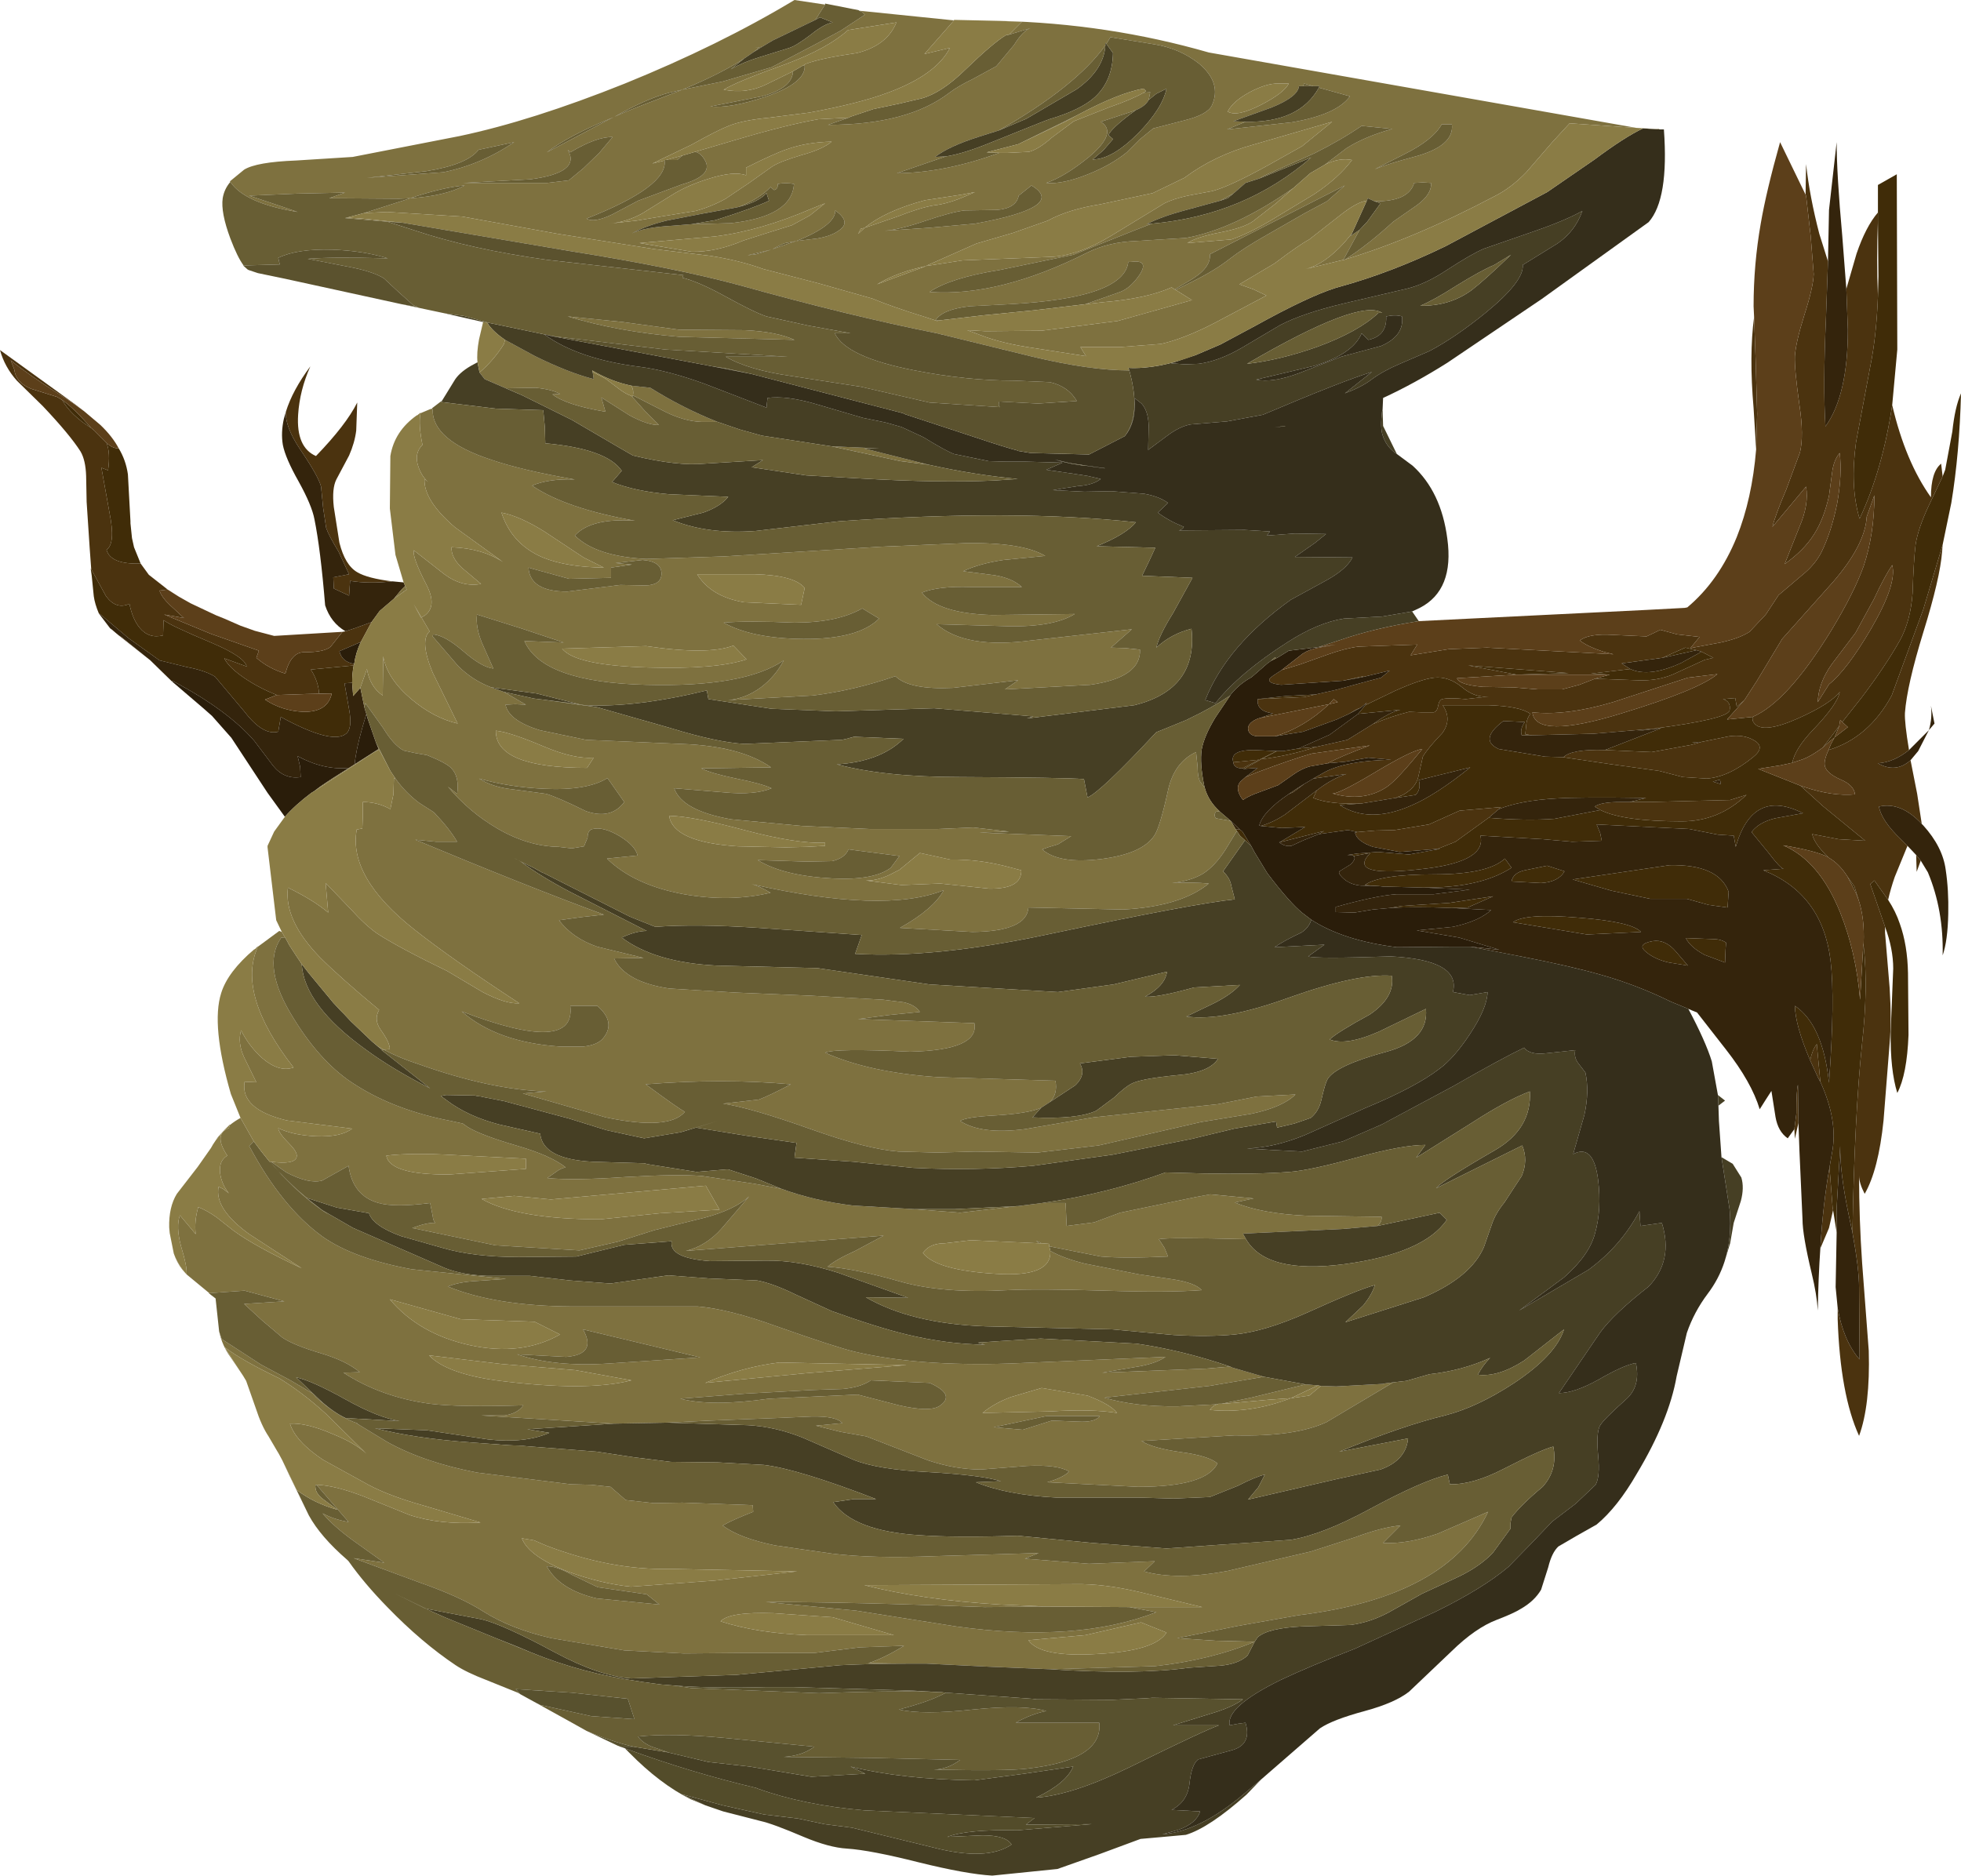 <?xml version="1.0" encoding="UTF-8" standalone="no"?>
<svg xmlns:xlink="http://www.w3.org/1999/xlink" height="184.1px" width="192.4px" xmlns="http://www.w3.org/2000/svg">
  <g transform="matrix(1.0, 0.0, 0.0, 1.0, 0.0, 0.0)">
    <use height="184.1" transform="matrix(1.0, 0.0, 0.0, 1.0, 0.0, 0.0)" width="192.4" xlink:href="#shape0"/>
  </g>
  <defs>
    <g id="shape0" transform="matrix(1.0, 0.0, 0.0, 1.0, 0.0, 0.0)">
      <path d="M184.25 20.85 L184.25 21.65 Q184.1 25.55 184.25 29.1 184.1 33.0 183.5 35.95 L182.1 43.4 Q181.5 47.75 182.45 50.9 184.7 46.1 185.65 39.75 186.95 45.3 189.45 48.8 189.45 46.3 190.45 45.5 L190.6 46.75 189.2 49.7 Q188.2 51.85 187.95 53.4 187.75 55.05 187.65 58.2 187.45 60.95 186.4 62.85 185.0 65.35 182.65 68.45 L180.75 70.85 180.55 70.65 180.45 71.25 178.85 73.35 Q177.7 74.2 176.9 74.5 L175.85 74.85 Q176.1 73.5 177.85 71.65 180.3 69.1 180.5 67.9 179.55 69.1 176.4 70.5 172.9 72.05 172.1 70.95 171.9 70.75 171.95 70.35 175.35 68.9 179.65 61.9 181.9 58.2 182.85 55.55 183.9 52.4 183.9 48.6 L183.15 50.7 Q183.0 53.45 179.85 57.1 L174.85 62.7 172.35 66.85 171.15 68.7 170.4 69.35 170.25 68.5 169.05 68.6 Q169.85 68.85 169.7 69.7 169.55 70.55 162.25 71.5 L156.35 72.0 150.3 72.15 149.65 72.05 149.75 71.05 Q149.8 70.5 150.15 70.05 149.15 69.3 146.0 69.2 L141.55 69.2 Q142.5 70.6 141.5 71.95 140.1 73.4 139.6 74.25 L139.15 76.25 Q138.9 77.3 137.65 78.0 L136.9 78.3 133.55 78.85 Q130.4 78.95 128.85 78.3 L129.2 77.55 Q130.7 76.4 132.1 75.95 L128.85 76.4 Q129.4 76.1 130.0 75.75 132.1 74.65 136.5 74.55 L134.25 74.35 131.95 74.75 130.25 74.9 Q131.7 74.15 134.4 73.15 L128.7 73.95 Q126.75 74.5 123.3 75.8 L122.2 76.25 123.4 75.35 122.05 75.45 123.75 74.5 Q126.55 74.15 129.1 73.3 L132.2 72.6 134.7 71.05 Q136.45 70.3 138.25 69.85 L139.45 69.9 140.65 69.9 Q141.0 69.85 141.1 69.25 141.2 68.7 141.5 68.6 142.15 68.45 143.8 68.6 L146.05 68.35 Q144.7 68.5 143.4 67.4 142.1 66.35 140.7 66.5 139.4 66.65 136.85 67.8 L133.95 69.2 134.1 68.95 133.5 69.45 133.1 69.6 132.35 70.05 131.15 70.6 127.85 71.8 125.1 72.25 Q127.95 71.4 130.4 69.1 L131.25 68.9 130.85 68.6 130.4 69.1 123.65 70.45 124.9 70.0 Q123.25 69.8 123.4 68.6 L127.95 68.4 131.05 67.7 134.35 66.8 135.5 66.5 136.35 65.8 133.65 66.45 133.8 66.35 131.75 66.8 125.7 67.2 Q124.25 67.05 124.6 66.55 124.8 66.35 125.75 65.75 L127.55 65.2 130.35 64.2 Q132.05 63.6 133.3 63.45 L136.2 63.35 139.05 63.25 138.4 64.3 142.15 63.7 145.9 63.55 158.3 64.2 157.5 64.0 157.1 64.0 157.45 64.0 Q155.75 63.45 155.0 62.85 155.9 62.15 158.25 62.3 L161.55 62.45 Q162.2 62.15 162.9 61.8 L164.55 62.25 166.75 62.5 165.85 63.6 168.8 63.05 Q170.65 62.65 171.65 62.0 L173.25 60.3 174.5 58.4 176.8 56.45 Q178.05 55.45 178.7 54.2 179.7 52.15 180.25 49.4 180.75 46.6 180.5 44.45 179.9 45.15 179.75 46.4 L179.45 48.65 Q178.95 50.9 178.0 52.4 177.0 54.0 175.1 55.35 L176.55 51.7 Q177.5 49.5 177.2 47.75 L173.9 51.7 Q174.2 50.5 175.25 48.05 L176.6 44.4 Q177.0 42.75 176.55 39.75 176.05 36.2 176.1 34.95 176.2 33.55 177.05 30.85 177.9 28.2 177.95 26.9 L177.65 23.15 177.2 19.2 177.15 19.1 177.2 16.1 Q177.55 19.3 178.5 22.95 L179.35 25.65 179.15 31.25 Q178.85 37.85 179.1 41.85 181.3 38.8 181.3 32.35 L181.15 28.35 182.15 24.9 Q183.05 22.25 184.25 20.85 M172.3 44.1 L172.05 40.05 Q171.6 34.85 172.1 31.1 L172.25 35.3 172.4 40.6 172.3 44.1 M179.4 73.6 Q183.35 72.4 185.6 68.25 L188.7 59.8 190.6 53.45 190.55 54.1 Q190.35 56.75 188.7 62.05 187.1 67.25 186.9 69.95 186.85 70.9 187.3 73.6 185.8 74.8 184.25 74.9 186.0 75.9 187.45 74.6 L188.1 77.9 188.55 80.85 Q186.5 78.65 184.35 79.15 184.6 80.55 186.55 82.4 L187.15 83.0 185.9 86.05 Q185.5 87.2 185.25 88.3 L183.9 86.4 183.5 86.75 184.9 90.8 184.95 90.95 184.95 91.55 185.4 96.95 Q185.6 100.15 185.4 102.35 L184.8 109.95 Q184.3 114.8 182.95 117.15 182.4 116.1 182.4 115.35 182.4 119.6 182.7 123.95 L183.35 132.55 Q183.5 137.9 182.4 140.9 180.55 136.85 180.3 129.45 L180.3 128.35 Q180.85 131.55 182.45 133.4 L182.4 126.35 Q182.4 124.5 181.75 120.95 181.95 109.5 182.7 102.35 183.3 96.9 182.85 92.85 L182.85 92.55 Q182.95 90.1 182.35 88.3 L181.95 87.0 181.25 86.0 Q180.45 84.75 179.4 84.15 178.0 82.8 177.8 81.85 L180.4 82.35 183.0 82.5 178.85 79.1 176.65 77.1 177.1 77.25 Q179.8 78.15 182.0 77.95 181.9 77.05 180.6 76.5 179.25 75.9 179.05 75.2 178.9 74.7 179.4 73.6 M188.45 84.45 L188.05 85.55 188.0 83.9 188.45 84.45 M179.85 118.75 L179.45 120.5 178.6 122.5 Q178.85 118.2 179.5 114.55 L179.8 118.45 179.85 118.75 M176.45 110.2 L176.1 111.75 176.05 110.8 176.25 109.25 Q176.25 106.95 176.4 106.45 L176.4 106.5 176.45 110.2 M14.75 64.8 L11.65 62.35 11.9 62.5 14.75 64.8 M8.95 55.85 L8.8 53.8 8.5 49.25 8.45 46.7 Q8.4 45.15 7.9 44.3 6.85 42.65 4.2 39.85 L1.65 37.35 Q0.45 36.0 0.0 34.35 L7.4 39.7 8.25 40.35 6.85 39.35 Q2.8 36.8 1.05 35.35 L1.4 36.25 Q1.55 37.55 3.05 38.15 L5.6 38.95 6.1 39.25 Q6.95 40.75 8.95 42.0 L9.25 42.25 10.45 43.45 Q10.85 44.45 10.6 46.15 L9.95 45.9 10.75 50.35 Q11.35 53.35 10.45 53.95 10.85 55.4 13.8 55.3 L14.6 56.4 16.45 57.85 15.65 57.95 Q15.85 58.6 16.7 59.4 L18.05 60.65 16.1 60.3 20.7 62.2 25.4 63.85 25.15 64.55 Q26.35 65.6 28.0 66.1 28.55 63.95 29.9 64.0 31.85 64.0 32.45 63.45 L33.6 62.0 33.9 61.95 34.8 61.65 36.45 61.05 35.4 63.0 33.3 63.9 Q33.55 64.95 34.75 65.15 L34.7 65.3 30.5 65.7 Q31.25 66.9 31.3 68.05 L32.55 68.05 30.1 68.1 27.15 68.2 Q25.4 67.5 24.0 66.55 22.45 65.5 22.0 64.6 L24.2 65.4 Q24.0 64.45 20.7 63.05 16.75 61.4 16.05 60.85 L16.0 62.35 Q14.6 62.7 13.7 61.6 13.0 60.75 12.7 59.25 11.4 59.85 10.4 58.5 L8.95 55.85 M28.05 40.4 Q28.7 38.3 30.45 35.95 29.4 38.3 29.25 40.7 29.05 43.9 31.0 44.75 33.95 41.7 35.05 39.5 L34.95 42.25 Q34.8 43.45 34.25 44.7 L33.0 47.05 Q32.55 47.95 32.75 49.75 L33.3 53.25 Q33.85 55.45 35.05 56.15 36.05 56.75 38.5 57.05 36.15 57.3 34.35 57.0 L34.25 58.45 32.75 57.75 32.7 56.65 34.25 56.35 33.2 54.1 Q32.25 52.55 32.0 51.8 L31.7 49.8 31.5 47.75 Q31.25 46.75 29.45 44.1 27.95 41.85 28.05 40.4 M185.65 55.45 Q184.9 56.55 183.85 58.8 L182.05 62.1 179.7 65.2 Q178.4 67.05 178.35 68.9 L179.45 67.15 Q181.2 65.75 183.55 61.75 186.15 57.3 185.65 55.45 M156.5 66.6 L160.6 66.75 Q162.6 66.85 164.2 66.15 L167.25 64.75 168.1 64.55 166.95 63.95 166.45 63.8 165.35 63.55 163.1 64.55 159.1 65.1 159.95 65.65 156.1 66.1 157.95 66.2 148.8 66.2 142.95 66.55 Q143.15 67.2 145.5 67.4 L148.5 67.45 150.9 67.65 153.25 67.65 154.95 67.2 156.5 66.6 M148.8 66.2 L153.9 66.05 144.05 65.3 148.8 66.2 M157.45 73.6 L157.5 73.6 162.05 73.8 165.9 73.1 166.6 72.9 166.95 72.8 169.65 72.25 Q171.1 72.05 172.1 72.65 173.25 73.3 172.0 74.3 169.6 76.25 167.45 76.4 L165.1 76.25 162.8 75.65 158.1 75.0 153.35 74.3 153.4 74.3 Q154.2 73.5 157.45 73.6 M162.25 71.5 L163.0 71.45 160.5 71.75 162.25 71.5 M165.6 66.5 L158.25 68.9 Q153.7 70.25 150.35 69.9 150.65 72.6 159.1 70.0 166.65 67.7 168.5 66.15 L165.6 66.5 M177.6 104.05 Q177.8 103.05 178.25 102.45 L178.6 106.15 178.4 105.8 177.6 104.05 M159.9 78.7 L161.75 78.7 169.75 78.5 171.35 78.0 Q168.65 80.6 165.0 80.6 159.3 80.6 157.05 79.5 L156.45 79.15 Q157.1 78.7 159.0 78.7 L159.9 78.7 M146.05 80.25 L142.8 82.6 141.05 83.3 137.3 83.6 134.7 83.1 Q133.1 82.55 132.95 81.7 L133.2 81.65 134.9 81.5 136.85 81.45 140.2 80.9 143.2 79.55 147.25 79.2 147.05 79.4 146.05 80.25 M125.25 73.7 L125.3 73.7 123.75 74.5 123.55 74.55 121.9 75.4 121.8 75.4 Q121.05 75.35 121.0 74.8 L123.55 74.55 125.25 73.7 M121.5 81.75 L121.65 82.0 121.6 81.95 121.5 81.75 M130.7 77.85 Q133.8 78.75 136.1 77.2 137.1 76.5 139.55 73.5 138.55 73.6 134.8 75.85 131.2 78.0 130.7 77.85" fill="#4b330f" fill-rule="evenodd" stroke="none"/>
      <path d="M184.25 21.65 L184.25 20.85 184.25 18.15 186.1 17.1 186.15 34.3 185.65 39.75 Q184.7 46.1 182.45 50.9 181.5 47.75 182.1 43.4 L183.5 35.95 Q184.1 33.0 184.25 29.1 L184.3 27.1 184.25 21.65 M131.75 66.8 L133.8 66.35 133.65 66.45 131.75 66.8 M131.05 67.7 L127.95 68.4 123.4 68.6 126.2 68.3 129.05 68.15 131.05 67.7 M132.35 70.05 L133.1 69.6 133.5 69.45 132.35 70.05 M133.95 69.2 L136.85 67.8 Q139.4 66.65 140.7 66.5 142.1 66.35 143.4 67.4 144.7 68.5 146.05 68.35 L143.8 68.6 Q142.15 68.45 141.5 68.6 141.2 68.7 141.1 69.25 141.0 69.85 140.65 69.9 L139.45 69.9 138.25 69.85 Q136.45 70.3 134.7 71.05 136.4 69.85 137.4 69.65 L133.25 70.05 133.95 69.2 M129.1 73.3 Q126.55 74.15 123.75 74.5 L122.05 75.45 121.9 75.4 123.55 74.55 123.75 74.5 125.3 73.7 125.9 73.7 127.4 73.45 129.1 73.3 M129.2 77.55 L128.85 78.3 Q130.4 78.95 133.55 78.85 L131.45 79.0 Q134.35 80.85 138.45 79.05 140.9 78.0 144.25 75.3 L139.2 76.55 Q139.45 77.4 138.9 78.0 L136.9 78.3 137.65 78.0 Q138.9 77.3 139.15 76.25 L139.6 74.25 Q140.1 73.4 141.5 71.95 142.5 70.6 141.55 69.2 L146.0 69.2 Q149.15 69.3 150.15 70.05 149.8 70.5 149.75 71.05 L149.65 72.05 150.3 72.15 149.3 72.15 Q149.1 71.55 149.6 70.85 L147.5 70.75 Q145.05 72.6 147.05 73.5 L151.6 74.25 153.4 74.3 153.35 74.3 158.1 75.0 162.8 75.65 165.1 76.25 167.45 76.4 Q169.6 76.25 172.0 74.3 173.25 73.3 172.1 72.65 171.1 72.05 169.65 72.25 L166.95 72.8 166.0 72.85 166.6 72.9 165.9 73.1 162.05 73.8 157.5 73.6 157.45 73.6 157.6 73.55 163.0 71.45 162.25 71.5 Q169.55 70.55 169.7 69.7 169.85 68.85 169.05 68.6 L170.25 68.5 170.4 69.35 171.15 68.7 169.45 70.6 171.95 70.35 Q171.9 70.75 172.1 70.95 172.9 72.05 176.4 70.5 179.55 69.1 180.5 67.9 180.3 69.1 177.85 71.65 176.1 73.5 175.85 74.85 L174.7 75.1 172.5 75.45 176.65 77.1 178.85 79.1 183.0 82.5 180.4 82.35 177.8 81.85 Q178.0 82.8 179.4 84.15 L179.35 84.1 Q178.2 83.5 174.95 82.95 178.5 84.45 180.55 89.55 182.1 93.4 182.5 98.1 L182.8 92.9 182.85 92.55 182.85 92.85 Q183.3 96.9 182.7 102.35 181.95 109.5 181.75 120.95 L181.4 119.3 Q180.5 115.0 180.55 112.45 L180.2 118.55 180.2 120.95 179.85 118.75 179.8 118.45 179.5 114.55 179.75 113.1 Q180.35 110.0 178.6 106.15 L178.25 102.45 Q177.8 103.05 177.6 104.05 176.15 100.65 176.1 98.7 178.85 100.55 179.45 106.25 180.05 98.0 179.6 94.25 178.8 87.7 173.0 85.4 L175.0 85.25 Q174.7 85.25 173.45 83.6 L171.85 81.65 Q172.55 80.7 174.15 80.3 L176.9 79.8 Q171.95 77.3 170.3 83.1 L170.1 82.0 168.55 81.9 165.75 81.35 156.65 80.9 157.0 81.75 157.15 82.5 154.25 82.6 151.4 82.35 145.25 82.0 Q145.85 84.45 140.15 85.2 131.95 86.25 134.45 83.7 L132.8 84.0 132.65 83.9 132.2 83.9 133.2 83.75 135.2 83.6 138.25 83.85 141.3 83.3 141.05 83.3 142.8 82.6 146.05 80.25 Q149.75 80.55 152.5 80.35 L156.95 79.5 157.05 79.5 Q159.3 80.6 165.0 80.6 168.65 80.6 171.35 78.0 L169.75 78.5 161.75 78.7 159.9 78.7 161.5 78.3 Q155.0 78.2 152.7 78.35 149.15 78.55 147.05 79.4 L147.25 79.2 143.2 79.55 140.2 80.9 136.85 81.45 134.9 81.5 133.2 81.65 132.25 81.45 129.4 81.85 129.9 81.55 125.55 82.65 128.05 81.15 125.75 81.25 123.7 81.05 Q124.9 80.7 126.05 79.95 L129.2 77.55 M178.85 73.35 L180.45 71.25 180.0 72.35 179.4 72.85 178.85 73.35 M180.75 70.85 L182.65 68.45 Q185.0 65.35 186.4 62.85 187.45 60.95 187.65 58.2 187.75 55.05 187.95 53.4 188.2 51.85 189.2 49.7 L190.6 46.75 190.85 46.1 191.55 42.35 Q191.8 39.95 192.4 38.6 192.25 44.5 191.45 49.35 L190.6 53.45 188.7 59.8 185.6 68.25 Q183.35 72.4 179.4 73.6 L179.65 73.0 180.0 72.35 181.3 71.35 180.75 70.85 M185.25 88.3 Q186.0 89.45 186.4 90.65 187.15 92.75 187.2 95.5 L187.25 101.55 Q187.1 105.45 186.15 107.25 185.45 105.0 185.5 101.25 L185.75 95.05 Q185.75 93.1 184.95 90.95 L184.9 90.8 183.5 86.75 183.9 86.4 185.25 88.3 M9.7 60.2 Q9.3 59.25 9.2 58.5 L9.0 56.5 8.9 55.8 8.95 55.85 10.4 58.5 Q11.4 59.85 12.7 59.25 13.0 60.75 13.7 61.6 14.6 62.7 16.0 62.35 L16.05 60.85 Q16.75 61.4 20.7 63.05 24.0 64.45 24.2 65.4 L22.0 64.6 Q22.45 65.5 24.0 66.55 25.4 67.5 27.15 68.2 L26.0 68.65 Q27.65 69.75 29.75 69.85 32.15 69.9 32.55 68.05 L31.3 68.05 Q31.25 66.9 30.5 65.7 L34.7 65.3 Q34.55 66.1 34.55 67.0 L33.8 67.05 34.25 69.6 Q34.6 71.5 33.95 72.0 32.6 73.1 27.55 70.35 L27.3 71.8 Q25.8 72.2 24.0 69.85 L21.1 66.4 Q20.15 65.8 18.3 65.45 L15.65 64.8 12.65 62.65 9.8 60.25 9.7 60.2 M11.65 44.0 Q12.35 45.15 12.55 46.55 L12.8 51.15 12.8 51.35 12.95 52.8 13.15 53.7 13.8 55.3 Q10.85 55.4 10.45 53.95 11.35 53.35 10.75 50.35 L9.95 45.9 10.6 46.15 Q10.85 44.45 10.45 43.45 11.0 44.0 11.65 44.0 M166.95 63.95 L168.1 64.55 167.25 64.75 164.2 66.15 Q162.6 66.85 160.6 66.75 L156.5 66.6 157.95 66.2 156.1 66.1 159.95 65.65 Q161.8 66.5 164.95 65.05 L166.95 63.95 M148.8 66.2 L144.05 65.3 153.9 66.05 148.8 66.2 M163.1 64.55 L165.35 63.55 166.45 63.8 163.1 64.55 M181.25 86.0 L181.95 87.0 182.35 88.3 182.1 87.65 181.25 86.0 M168.75 76.5 L168.05 76.7 168.85 76.95 168.75 76.5 M135.3 86.95 L133.9 86.85 Q135.35 85.8 140.75 85.8 146.0 85.8 147.65 84.25 L148.3 85.15 Q145.75 86.8 141.5 87.05 L139.7 87.1 135.95 87.0 135.7 87.0 135.3 86.95 M136.35 89.1 L137.55 88.9 142.2 88.6 146.5 87.95 144.0 89.05 142.45 89.1 Q138.75 88.95 136.35 89.1 M169.6 87.5 L169.5 89.05 167.65 88.8 165.5 88.2 163.7 88.2 161.9 88.2 158.1 87.4 154.3 86.3 163.8 84.9 Q168.6 84.8 169.6 87.5 M169.35 92.5 L169.3 93.2 169.25 94.45 167.25 93.7 Q165.85 92.95 165.4 92.05 L168.05 92.15 Q168.85 92.15 169.35 92.5 M163.75 94.45 Q162.4 94.15 161.55 93.45 160.5 92.65 162.15 92.35 163.4 92.15 164.45 93.4 L165.6 94.75 163.75 94.45 M176.4 106.45 L176.4 106.35 176.4 106.5 176.4 106.45 M121.65 81.4 L121.9 81.6 122.75 83.0 122.15 82.45 121.65 82.0 121.5 81.75 121.35 81.55 121.25 81.4 121.65 81.4 M121.0 74.8 L120.95 74.55 Q120.9 73.6 123.0 73.6 L125.25 73.7 123.55 74.55 121.0 74.8 M126.4 77.95 Q127.1 77.45 128.0 76.9 L127.0 77.65 126.95 77.7 126.4 77.95 M149.6 85.4 L151.8 84.95 153.5 85.5 Q152.9 86.55 151.2 86.65 L148.3 86.5 Q148.45 85.65 149.6 85.4 M161.0 91.45 L155.7 91.7 148.45 90.5 Q149.6 89.6 154.9 90.05 160.1 90.45 161.0 91.45 M6.1 39.25 Q7.2 40.0 8.95 42.0 6.95 40.75 6.1 39.25" fill="#402c08" fill-rule="evenodd" stroke="none"/>
      <path d="M181.15 28.35 L181.3 32.35 Q181.3 38.8 179.1 41.85 178.85 37.85 179.15 31.25 L179.35 25.65 179.45 20.6 180.2 13.95 Q180.2 17.1 180.75 23.15 L181.15 28.35 M134.7 71.05 L132.2 72.6 129.1 73.3 127.4 73.45 130.45 72.1 133.25 70.05 137.4 69.65 Q136.4 69.85 134.7 71.05 M128.85 76.4 L132.1 75.95 Q130.7 76.4 129.2 77.55 L126.05 79.95 Q124.9 80.7 123.7 81.05 L123.55 81.0 Q123.9 79.65 126.4 77.95 L126.95 77.7 127.0 77.65 128.0 76.9 128.1 76.85 128.85 76.4 M133.55 78.85 L136.9 78.3 138.9 78.0 Q139.45 77.4 139.2 76.55 L144.25 75.3 Q140.9 78.0 138.45 79.05 134.35 80.85 131.45 79.0 L133.55 78.85 M150.3 72.15 L156.35 72.0 162.25 71.5 160.5 71.75 163.0 71.45 157.6 73.55 157.45 73.6 Q154.2 73.5 153.4 74.3 L151.6 74.25 147.05 73.5 Q145.05 72.6 147.5 70.75 L149.6 70.85 Q149.1 71.55 149.3 72.15 L150.3 72.15 M187.3 73.6 L187.4 73.5 189.25 71.65 Q189.6 70.45 189.45 69.25 L189.8 71.0 189.25 71.65 188.2 73.7 187.45 74.6 Q186.0 75.9 184.25 74.9 185.8 74.8 187.3 73.6 M188.55 80.85 L188.7 81.0 Q190.6 83.1 190.9 85.35 191.2 87.35 191.15 89.65 191.1 92.3 190.6 93.75 190.7 89.3 189.15 85.6 L188.45 84.45 188.0 83.9 187.15 83.0 186.55 82.4 Q184.6 80.55 184.35 79.15 186.5 78.65 188.55 80.85 M180.3 128.35 L180.1 126.3 180.2 120.95 180.2 118.55 180.55 112.45 Q180.5 115.0 181.4 119.3 L181.75 120.95 Q182.4 124.5 182.4 126.35 L182.45 133.4 Q180.85 131.55 180.3 128.35 M178.6 122.5 Q178.4 125.4 178.35 128.6 178.25 127.0 177.75 124.95 176.85 121.2 176.85 119.65 L176.55 112.95 176.45 110.2 176.4 106.5 176.4 106.35 176.4 106.45 Q176.25 106.95 176.25 109.25 L176.05 110.8 175.4 111.7 Q174.45 111.05 174.2 109.6 L173.8 107.05 173.25 107.9 172.65 108.85 Q171.85 106.2 169.35 103.0 L166.5 99.35 166.0 99.15 165.65 99.0 163.95 98.3 Q160.6 96.65 157.05 95.65 154.1 94.8 149.2 93.85 L144.3 92.9 147.1 93.2 143.15 92.0 139.0 91.3 142.55 90.95 Q145.1 90.4 146.3 89.3 L142.45 89.1 144.0 89.05 146.5 87.95 142.2 88.6 137.55 88.9 136.35 89.1 134.7 89.25 132.9 89.55 131.05 89.5 131.05 89.0 Q134.95 87.9 137.0 87.75 L140.65 87.75 144.2 87.3 139.7 87.1 141.5 87.05 Q145.75 86.8 148.3 85.15 L147.65 84.25 Q146.0 85.8 140.75 85.8 135.35 85.8 133.9 86.85 L135.3 86.95 133.5 86.9 Q132.45 86.8 131.8 86.2 131.15 85.6 131.5 85.45 L132.55 84.8 Q133.1 84.2 132.8 84.0 L134.45 83.7 Q131.95 86.25 140.15 85.2 145.85 84.45 145.25 82.0 L151.4 82.35 154.25 82.6 157.15 82.5 157.0 81.75 156.65 80.9 165.75 81.35 168.55 81.9 170.1 82.0 170.3 83.1 Q171.95 77.3 176.9 79.8 L174.15 80.3 Q172.55 80.7 171.85 81.65 L173.45 83.6 Q174.7 85.25 175.0 85.25 L173.0 85.4 Q178.8 87.7 179.6 94.25 180.05 98.0 179.45 106.25 178.85 100.55 176.1 98.7 176.15 100.65 177.6 104.05 L178.4 105.8 178.6 106.15 Q180.35 110.0 179.75 113.1 L179.5 114.55 Q178.85 118.2 178.6 122.5 M16.85 66.85 L14.8 64.85 14.75 64.8 11.9 62.5 11.65 62.35 11.35 62.1 11.0 61.8 10.8 61.65 9.7 60.2 9.8 60.25 12.65 62.65 15.65 64.8 18.3 65.45 Q20.15 65.8 21.1 66.4 L24.0 69.85 Q25.8 72.2 27.3 71.8 L27.55 70.35 Q32.6 73.1 33.95 72.0 34.6 71.5 34.25 69.6 L33.8 67.05 34.55 67.0 34.65 68.3 35.35 67.5 35.4 67.7 35.75 69.4 35.8 69.6 35.95 70.05 35.55 71.4 Q34.9 73.7 34.8 75.0 L34.25 75.35 Q31.8 75.6 29.2 74.2 L29.45 75.25 29.5 76.25 Q27.9 76.5 26.8 75.15 L24.95 72.7 Q22.35 69.7 17.0 66.85 L16.85 66.85 M33.9 61.95 Q32.45 61.1 31.9 59.4 31.45 53.9 30.85 50.95 30.6 49.6 29.3 47.25 28.0 44.95 27.75 43.65 27.55 42.45 27.85 41.1 L27.95 40.75 28.05 40.4 Q27.95 41.85 29.45 44.1 31.25 46.75 31.5 47.75 L31.7 49.8 32.0 51.8 Q32.25 52.55 33.2 54.1 L34.25 56.35 32.7 56.65 32.75 57.75 34.25 58.45 34.35 57.0 Q36.15 57.3 38.5 57.05 L38.55 57.05 39.6 57.15 39.75 57.5 39.35 57.9 38.65 58.75 37.25 59.95 36.45 61.05 34.8 61.65 33.9 61.95 M166.95 63.95 L164.95 65.05 Q161.8 66.5 159.95 65.65 L159.1 65.1 163.1 64.55 166.45 63.8 166.95 63.95 M166.95 72.8 L166.6 72.9 166.0 72.85 166.95 72.8 M168.75 76.5 L168.85 76.95 168.05 76.7 168.75 76.5 M159.9 78.7 L159.0 78.7 Q157.1 78.7 156.45 79.15 L157.05 79.5 156.95 79.5 152.5 80.35 Q149.75 80.55 146.05 80.25 L147.05 79.4 Q149.15 78.55 152.7 78.35 155.0 78.2 161.5 78.3 L159.9 78.7 M169.6 87.5 Q168.6 84.8 163.8 84.9 L154.3 86.3 158.1 87.4 161.9 88.2 163.7 88.2 165.5 88.2 167.65 88.8 169.5 89.05 169.6 87.5 M163.75 94.45 L165.6 94.75 164.45 93.4 Q163.4 92.15 162.15 92.35 160.5 92.65 161.55 93.45 162.4 94.15 163.75 94.45 M169.35 92.5 Q168.85 92.15 168.05 92.15 L165.4 92.05 Q165.85 92.95 167.25 93.7 L169.25 94.45 169.3 93.2 169.35 92.5 M120.75 80.55 L121.65 81.4 121.25 81.4 120.75 80.55 M129.4 81.85 L127.9 82.45 126.7 83.0 Q126.05 83.1 125.5 82.65 L125.55 82.65 129.9 81.55 129.4 81.85 M149.6 85.4 Q148.45 85.65 148.3 86.5 L151.2 86.65 Q152.9 86.55 153.5 85.5 L151.8 84.95 149.6 85.4 M161.0 91.45 Q160.1 90.45 154.9 90.05 149.6 89.6 148.45 90.5 L155.7 91.7 161.0 91.45" fill="#34240c" fill-rule="evenodd" stroke="none"/>
      <path d="M125.75 65.75 Q124.8 66.35 124.6 66.55 124.25 67.05 125.7 67.2 L131.75 66.8 133.65 66.45 136.35 65.8 135.5 66.5 134.35 66.8 131.05 67.7 129.05 68.15 126.2 68.3 123.4 68.6 Q123.25 69.8 124.9 70.0 L123.65 70.45 123.45 70.5 Q122.45 70.9 122.45 71.5 122.5 72.15 123.3 72.25 L124.7 72.25 125.1 72.25 127.85 71.8 131.15 70.6 132.35 70.05 133.5 69.45 134.1 68.95 133.95 69.2 133.25 70.05 130.45 72.1 127.4 73.45 125.9 73.7 125.3 73.7 125.25 73.7 123.0 73.6 Q120.9 73.6 120.95 74.55 L121.0 74.8 Q121.05 75.35 121.8 75.4 L121.9 75.4 122.05 75.45 123.4 75.35 122.2 76.25 121.7 76.7 Q121.1 77.4 121.95 78.5 122.5 78.1 123.65 77.7 L125.4 77.05 126.9 76.0 Q127.75 75.4 128.55 75.2 L130.25 74.9 131.95 74.75 134.25 74.35 136.5 74.55 Q132.1 74.65 130.0 75.75 129.4 76.1 128.85 76.4 L128.1 76.85 128.0 76.9 Q127.1 77.45 126.4 77.95 123.9 79.65 123.55 81.0 L123.7 81.05 125.75 81.25 128.05 81.15 125.55 82.65 125.5 82.65 Q126.05 83.1 126.7 83.0 L127.9 82.45 129.4 81.85 132.25 81.45 133.2 81.65 132.95 81.7 Q133.1 82.55 134.7 83.1 L137.3 83.6 141.05 83.3 141.3 83.3 138.25 83.85 135.2 83.6 133.2 83.75 132.2 83.9 132.65 83.9 132.8 84.0 Q133.1 84.2 132.55 84.8 L131.5 85.45 Q131.15 85.6 131.8 86.2 132.45 86.8 133.5 86.9 L135.3 86.95 135.7 87.0 135.95 87.0 139.7 87.1 144.2 87.3 140.65 87.75 137.0 87.75 Q134.95 87.9 131.05 89.0 L131.05 89.5 132.9 89.55 134.7 89.25 136.35 89.1 Q138.75 88.95 142.45 89.1 L146.3 89.3 Q145.1 90.4 142.55 90.95 L139.0 91.3 143.15 92.0 147.1 93.2 144.3 92.9 142.55 92.9 137.05 92.95 Q131.8 92.3 128.65 90.25 L127.8 89.6 Q126.55 88.6 124.35 85.7 L123.1 83.65 122.75 83.0 121.9 81.6 121.65 81.4 120.75 80.55 119.75 79.7 119.65 79.6 Q118.55 78.6 118.2 77.3 L118.15 77.1 Q117.7 74.9 117.9 73.55 118.15 72.2 119.25 70.4 L120.7 68.25 120.75 68.15 Q121.6 67.1 122.8 66.45 L124.35 65.1 124.7 64.85 125.2 64.6 125.4 64.5 126.45 63.85 129.35 63.5 131.05 63.25 129.4 63.55 Q128.5 63.7 127.8 64.15 L126.0 65.55 125.75 65.75 M27.95 80.15 L26.25 77.8 22.7 72.4 20.8 70.25 19.95 69.5 16.85 66.85 17.0 66.85 Q22.35 69.7 24.95 72.7 L26.8 75.15 Q27.9 76.5 29.5 76.25 L29.45 75.25 29.2 74.2 Q31.8 75.6 34.25 75.35 32.55 76.4 31.4 77.2 L30.8 77.65 30.55 77.8 Q28.95 79.0 27.95 80.15 M35.95 70.05 L36.05 70.45 36.9 72.9 37.15 73.5 34.8 75.0 Q34.9 73.7 35.55 71.4 L35.95 70.05 M35.4 63.0 Q34.9 64.05 34.75 65.15 33.55 64.95 33.3 63.9 L35.4 63.0" fill="#2a1d0a" fill-rule="evenodd" stroke="none"/>
      <path d="M177.15 19.1 L177.2 19.2 177.65 23.15 177.95 26.9 Q177.9 28.2 177.05 30.85 176.2 33.55 176.1 34.95 176.05 36.2 176.55 39.75 177.0 42.75 176.6 44.4 L175.25 48.05 Q174.2 50.5 173.9 51.7 L177.2 47.75 Q177.5 49.5 176.55 51.7 L175.1 55.35 Q177.0 54.0 178.0 52.4 178.95 50.9 179.45 48.65 L179.75 46.4 Q179.9 45.15 180.5 44.45 180.75 46.6 180.25 49.4 179.7 52.15 178.7 54.2 178.05 55.45 176.8 56.45 L174.5 58.4 173.25 60.3 171.65 62.0 Q170.65 62.65 168.8 63.05 L165.85 63.6 166.75 62.5 164.55 62.25 162.9 61.8 Q162.2 62.15 161.55 62.45 L158.25 62.3 Q155.9 62.15 155.0 62.85 155.75 63.45 157.45 64.0 L157.1 64.0 157.5 64.0 158.3 64.2 145.9 63.55 142.15 63.7 138.4 64.3 139.05 63.25 136.2 63.35 133.3 63.45 Q132.05 63.6 130.35 64.2 L127.55 65.2 125.75 65.75 126.0 65.55 127.8 64.15 Q128.5 63.7 129.4 63.55 L131.05 63.25 129.35 63.5 131.5 62.8 Q134.8 61.65 139.2 60.95 L161.55 59.85 165.3 59.65 165.55 59.6 Q168.65 57.0 170.4 52.7 171.9 48.95 172.3 44.1 L172.4 40.6 172.25 35.3 172.1 31.1 172.05 30.05 Q172.05 25.95 172.75 21.95 173.3 18.75 174.65 13.95 L177.15 19.1 M123.65 70.45 L130.4 69.1 130.85 68.6 131.25 68.9 130.4 69.1 Q127.95 71.4 125.1 72.25 L124.7 72.25 123.3 72.25 Q122.5 72.15 122.45 71.5 122.45 70.9 123.45 70.5 L123.65 70.45 M122.2 76.25 L123.3 75.8 Q126.75 74.5 128.7 73.95 L134.4 73.15 Q131.7 74.15 130.25 74.9 L128.55 75.2 Q127.75 75.4 126.9 76.0 L125.4 77.05 123.65 77.7 Q122.5 78.1 121.95 78.5 121.1 77.4 121.7 76.7 L122.2 76.25 M171.15 68.7 L172.35 66.85 174.85 62.7 179.85 57.1 Q183.0 53.45 183.15 50.7 L183.9 48.6 Q183.9 52.4 182.85 55.55 181.9 58.2 179.65 61.9 175.35 68.9 171.95 70.35 L169.45 70.6 171.15 68.7 M175.85 74.85 L176.9 74.5 Q177.7 74.2 178.85 73.35 L179.4 72.85 180.0 72.35 179.65 73.0 179.4 73.6 Q178.9 74.7 179.05 75.2 179.25 75.9 180.6 76.5 181.9 77.05 182.0 77.95 179.8 78.15 177.1 77.25 L176.65 77.1 172.5 75.45 174.7 75.1 175.85 74.85 M180.45 71.25 L180.55 70.65 180.75 70.85 181.3 71.35 180.0 72.35 180.45 71.25 M8.25 40.35 L9.85 41.7 Q11.05 42.85 11.65 44.0 11.0 44.0 10.45 43.45 L9.25 42.25 8.95 42.0 Q7.2 40.0 6.1 39.25 L5.6 38.95 3.05 38.15 Q1.55 37.55 1.4 36.25 L1.05 35.35 Q2.8 36.8 6.85 39.35 L8.25 40.35 M16.45 57.85 L17.55 58.55 18.7 59.2 20.5 60.05 21.25 60.4 22.0 60.7 23.6 61.4 25.0 61.9 26.9 62.4 33.6 62.0 32.45 63.45 Q31.85 64.0 29.9 64.0 28.55 63.95 28.0 66.1 26.35 65.6 25.15 64.55 L25.4 63.85 20.7 62.2 16.1 60.3 18.05 60.65 16.7 59.4 Q15.85 58.6 15.65 57.95 L16.45 57.85 M185.65 55.45 Q186.15 57.3 183.55 61.75 181.2 65.75 179.45 67.15 L178.35 68.9 Q178.4 67.05 179.7 65.2 L182.05 62.1 183.85 58.8 Q184.9 56.55 185.65 55.45 M157.95 66.2 L156.5 66.6 154.95 67.2 153.25 67.65 150.9 67.65 148.5 67.45 145.5 67.4 Q143.15 67.2 142.95 66.55 L148.8 66.2 157.95 66.2 M165.6 66.5 L168.5 66.15 Q166.65 67.7 159.1 70.0 150.65 72.6 150.35 69.9 153.7 70.25 158.25 68.9 L165.6 66.5 M179.4 84.15 Q180.45 84.75 181.25 86.0 L182.1 87.65 182.35 88.3 Q182.95 90.1 182.85 92.55 L182.8 92.9 182.5 98.1 Q182.1 93.4 180.55 89.55 178.5 84.45 174.95 82.95 178.2 83.5 179.35 84.1 L179.4 84.15 M130.7 77.85 Q131.2 78.0 134.8 75.85 138.55 73.6 139.55 73.5 137.1 76.5 136.1 77.2 133.8 78.75 130.7 77.85 M27.15 68.2 L30.1 68.1 32.55 68.05 Q32.15 69.9 29.75 69.85 27.65 69.75 26.0 68.65 L27.15 68.2" fill="#5c3f1a" fill-rule="evenodd" stroke="none"/>
      <path d="M160.55 12.55 L154.0 12.1 152.3 13.95 149.75 16.9 Q148.25 18.45 146.65 19.25 138.8 23.4 132.0 25.45 134.25 24.0 136.7 21.75 L139.0 20.15 Q140.5 19.05 140.4 17.95 L139.6 17.9 138.75 17.95 Q138.2 19.8 134.85 19.75 L134.2 19.45 134.1 19.7 Q133.15 19.8 131.45 21.15 L128.45 23.5 Q127.5 24.0 125.05 25.85 L121.6 27.9 123.0 28.4 124.25 29.0 119.15 31.7 Q116.15 33.25 113.9 33.75 L110.0 34.05 106.0 34.05 106.55 34.95 101.4 34.15 Q98.3 33.7 96.25 32.9 L94.9 32.4 96.7 32.5 102.2 32.45 109.65 31.5 116.95 29.45 115.35 28.45 117.15 27.55 Q119.25 26.5 120.65 25.4 122.0 24.35 124.3 23.05 L128.05 20.9 Q128.7 20.55 130.2 19.75 L131.95 18.2 118.7 24.95 Q118.85 26.3 116.7 27.55 L115.25 28.4 114.95 28.2 Q112.5 29.3 108.25 29.65 L106.5 29.85 107.2 29.6 109.9 28.65 Q110.95 28.25 111.85 26.9 112.75 25.45 110.95 25.7 L110.7 25.7 Q110.3 29.25 99.05 29.85 L95.15 30.05 Q92.5 30.35 91.8 31.4 L92.1 31.45 91.95 31.5 90.9 31.15 Q87.5 30.1 85.6 29.3 L80.3 27.8 74.9 26.4 Q72.55 25.55 69.65 25.1 L64.25 24.45 54.75 22.95 45.35 21.25 38.0 20.8 35.75 20.9 39.5 19.7 40.25 19.45 Q43.6 19.25 45.6 18.2 43.55 18.35 40.25 19.45 L39.1 19.5 32.3 19.45 33.85 18.9 29.15 19.0 24.45 19.2 27.45 20.2 29.2 20.8 Q24.0 19.95 22.6 17.85 L22.55 17.8 23.95 16.65 Q25.15 15.9 29.05 15.75 L34.6 15.4 45.1 13.35 Q52.2 11.85 61.3 8.2 70.55 4.45 77.95 0.0 L80.95 0.45 80.0 1.95 75.85 3.95 74.75 4.6 74.05 4.7 74.5 4.65 73.95 5.1 73.0 5.75 Q70.7 7.25 66.95 8.8 L70.9 8.0 75.7 6.6 80.0 4.35 82.5 3.0 84.85 1.45 84.55 1.15 84.3 1.05 93.6 2.0 90.7 5.3 93.2 4.7 Q91.85 7.35 87.1 9.1 84.3 10.15 79.4 11.05 L75.45 11.55 Q72.85 11.8 71.5 12.35 70.35 12.8 67.85 14.2 L64.0 16.05 65.2 15.75 Q65.55 18.3 57.55 21.45 58.25 21.9 60.05 21.05 L62.6 19.7 66.9 18.1 Q70.05 17.2 69.15 15.7 68.75 15.0 68.2 14.9 L72.1 13.75 Q77.15 12.25 80.3 11.7 L83.25 11.55 81.25 12.25 Q89.05 12.25 93.15 9.1 94.0 8.45 95.45 7.75 L97.75 6.5 99.5 4.4 Q100.4 2.95 101.15 2.75 L99.0 3.4 100.25 2.15 98.1 2.05 Q108.7 2.3 118.6 5.15 L160.55 12.55 M131.8 25.5 L128.1 26.4 Q129.95 25.95 131.9 23.8 L132.65 22.9 132.5 23.15 133.4 22.55 131.8 25.5 M34.05 21.35 L35.55 21.45 39.45 21.85 38.0 21.75 33.85 21.4 34.05 21.35 M30.3 148.7 L28.4 144.8 27.7 143.3 29.1 146.2 30.3 148.7 M23.65 134.7 L22.6 133.15 Q21.8 132.05 21.5 130.65 L21.75 131.4 25.6 133.9 28.5 135.45 30.7 136.75 31.0 137.1 Q33.05 139.0 35.15 139.7 L34.95 139.65 38.0 141.5 Q41.6 143.5 46.8 144.5 L56.0 145.65 58.0 145.7 59.9 145.9 60.65 146.55 61.4 147.2 64.15 147.5 66.95 147.45 73.85 147.7 73.9 148.35 Q71.85 149.15 70.9 149.7 72.6 150.95 76.05 151.65 L81.6 152.45 Q85.55 152.95 91.75 152.7 L101.9 152.4 100.55 152.95 106.85 153.45 113.3 153.2 112.25 154.2 Q115.45 155.1 120.45 154.15 L128.6 152.25 132.95 150.85 Q135.65 149.85 137.4 149.7 L135.7 151.4 Q138.0 151.55 141.05 150.5 L146.0 148.35 Q142.1 156.7 127.4 158.5 L121.45 159.55 115.5 160.75 119.25 161.0 123.1 161.1 Q118.75 162.9 113.3 163.5 L103.05 163.8 97.0 163.55 90.95 163.25 89.15 163.25 88.9 163.25 85.2 163.2 Q86.65 162.75 88.7 161.5 L84.35 161.65 79.9 162.2 73.0 162.2 67.1 162.25 61.25 161.95 54.1 160.75 Q50.15 159.85 47.45 158.15 45.2 156.7 41.2 155.3 L34.7 152.9 37.7 153.35 34.55 151.1 Q32.65 149.7 31.65 148.5 32.75 149.1 34.2 149.35 L31.05 145.7 Q32.85 145.75 35.7 146.85 L40.15 148.65 Q43.15 149.65 47.15 149.4 L41.6 147.75 Q38.2 146.8 36.15 145.7 L31.7 143.25 Q29.0 141.45 28.45 139.7 30.05 139.6 32.6 140.7 34.85 141.6 35.95 142.65 L32.0 138.75 Q29.7 136.65 27.4 135.25 23.65 133.45 22.05 132.2 L23.0 133.7 23.65 134.7 M21.15 127.4 L18.3 125.05 17.9 124.6 Q17.35 123.9 17.05 123.0 17.45 124.1 18.3 125.05 18.4 124.4 17.75 122.25 17.25 120.35 17.65 119.25 L19.2 121.1 Q19.05 119.85 19.45 118.45 20.25 118.75 21.25 119.45 L22.9 120.75 Q25.0 122.3 29.6 124.45 L24.45 121.1 Q21.0 118.6 21.45 116.45 L21.95 116.7 22.45 117.1 Q21.75 116.2 21.6 115.15 21.45 113.9 22.3 113.4 20.9 111.3 22.45 110.7 L22.55 110.4 Q23.05 110.0 23.6 109.7 L24.9 112.0 24.45 112.45 Q27.65 118.45 31.65 121.35 34.7 123.5 40.4 124.55 L49.65 125.5 46.75 125.7 Q44.95 125.8 43.95 126.25 48.6 128.15 56.05 128.2 L68.45 128.2 Q71.5 128.45 76.2 130.15 82.0 132.2 83.9 132.65 90.05 134.1 99.1 133.8 L114.35 133.15 Q113.35 133.85 111.35 134.15 L108.15 134.7 118.35 134.3 120.7 134.1 120.9 134.2 124.0 135.1 118.65 136.0 108.35 137.15 Q111.35 138.05 115.55 138.0 L119.45 137.8 Q119.0 137.9 118.7 138.35 122.6 138.75 126.65 137.2 L124.5 137.35 120.65 137.7 119.85 137.75 122.75 137.15 128.1 135.85 128.15 135.85 129.3 135.95 126.65 137.2 128.45 136.95 129.6 136.0 131.1 136.05 135.7 135.8 135.9 135.75 136.7 135.65 130.15 139.55 Q127.05 141.0 121.15 140.85 L112.0 141.4 Q113.05 142.1 115.9 142.5 118.55 142.85 119.45 143.6 118.35 145.9 111.65 145.9 L102.75 145.45 Q104.3 145.0 104.9 144.4 103.75 143.7 100.75 143.85 L96.25 144.2 Q93.75 144.2 91.05 143.3 L85.0 140.95 82.45 140.5 80.05 139.9 82.65 139.65 Q82.05 138.95 79.65 139.0 L76.15 139.15 69.65 139.4 65.45 139.6 60.2 139.7 47.25 138.9 49.5 138.9 Q50.8 138.7 51.35 137.9 45.05 138.1 42.2 137.75 37.4 137.1 33.7 134.7 L35.3 134.65 Q34.0 133.55 31.5 132.8 28.8 132.0 27.7 131.25 L25.75 129.6 23.95 127.95 27.9 127.7 24.0 126.65 20.5 126.9 21.2 127.45 21.15 127.4 M21.2 111.85 L21.4 111.55 22.05 110.85 21.2 111.85 M25.3 92.9 L27.4 91.35 27.65 91.45 28.0 92.05 27.6 92.0 Q25.6 94.85 28.85 100.0 31.6 104.45 34.95 106.5 38.8 108.95 44.25 110.0 L45.4 110.25 45.9 110.6 Q47.2 111.4 50.8 112.45 54.05 113.4 55.5 114.55 55.0 114.65 54.55 115.0 L53.7 115.6 Q56.25 115.85 61.35 115.5 66.45 115.2 68.9 115.4 L73.95 116.15 76.65 116.65 Q79.95 117.85 83.7 118.3 L89.7 118.65 94.2 119.0 99.4 118.4 99.9 118.35 102.25 118.05 104.55 118.05 104.6 119.2 104.65 120.3 107.35 119.95 109.9 119.0 117.4 117.45 118.75 117.2 123.0 117.6 121.15 118.0 Q123.8 119.1 128.25 119.3 L135.55 119.4 Q135.6 119.9 135.15 120.3 L131.7 120.6 121.95 121.05 122.25 121.6 Q114.6 121.4 113.7 121.6 L114.25 122.45 114.6 123.3 Q110.35 123.5 108.0 123.3 L102.95 122.3 102.9 122.05 102.2 122.0 101.65 121.75 101.95 122.0 95.25 121.7 92.7 122.0 Q91.2 122.0 90.55 122.95 91.85 124.65 97.75 125.0 103.2 125.35 103.05 122.75 104.4 123.5 106.45 124.0 L111.75 125.05 115.15 125.55 Q117.3 125.9 117.9 126.6 114.6 126.85 108.4 126.65 101.8 126.45 98.85 126.6 92.5 126.95 88.3 125.75 83.95 124.5 81.2 124.3 82.0 123.6 83.9 122.75 L86.7 121.25 67.3 122.75 Q69.3 122.25 70.8 120.55 L73.5 117.4 Q72.1 118.7 69.1 119.5 L64.25 120.7 60.6 121.85 56.85 122.7 48.6 122.2 40.45 120.5 Q41.9 119.95 42.7 120.0 42.5 119.8 42.45 119.3 L42.2 118.05 Q38.75 118.5 37.15 118.05 34.6 117.35 34.2 114.4 L31.6 115.85 Q30.3 116.2 28.1 115.05 L26.6 114.0 Q28.9 114.3 29.1 113.55 29.25 113.1 28.35 112.2 27.35 111.2 27.3 110.7 28.75 111.4 31.0 111.5 33.45 111.6 34.55 110.75 L28.15 109.95 Q23.55 108.85 24.0 106.15 L25.15 106.2 23.95 103.75 Q23.3 102.35 23.65 101.1 24.45 102.7 25.75 103.85 27.4 105.25 28.8 104.75 23.2 97.55 25.3 92.9 M41.25 40.55 L42.2 40.15 42.4 40.1 42.45 40.2 Q42.4 43.2 48.15 45.1 51.2 46.15 56.4 47.05 53.9 46.95 52.2 47.65 55.5 49.9 62.3 51.1 58.0 50.8 56.4 52.55 58.45 54.6 63.4 54.85 L71.05 54.6 86.4 53.65 94.65 53.3 Q100.3 53.2 102.55 54.55 L98.45 54.95 Q96.1 55.3 94.5 56.05 L97.6 56.45 Q99.35 56.75 100.25 57.6 L95.2 57.6 Q92.1 57.5 90.45 58.15 92.05 60.2 97.35 60.35 L105.45 60.25 Q103.35 61.55 98.85 61.45 L91.9 61.25 Q94.7 63.7 101.15 62.85 L111.05 61.75 109.0 63.55 110.45 63.6 111.85 63.75 Q111.95 66.5 106.95 67.2 L98.6 67.65 99.9 66.75 93.5 67.5 Q89.2 67.7 87.85 66.35 83.8 67.75 79.75 68.25 L71.45 68.7 Q73.15 68.55 74.65 67.45 76.05 66.4 76.9 64.8 73.05 67.45 63.4 67.2 53.2 66.95 51.45 62.9 L55.3 63.05 51.1 61.65 46.8 60.3 Q46.65 61.45 47.25 63.0 L48.4 65.6 Q47.3 65.5 45.45 63.9 43.65 62.35 42.5 62.25 L42.45 62.45 44.95 65.35 Q46.35 66.75 48.2 67.45 L49.45 67.9 51.6 69.15 50.55 69.1 49.6 69.15 Q49.9 70.7 52.95 71.65 L57.5 72.6 66.85 73.0 Q72.65 73.2 75.65 75.3 L72.25 75.35 68.8 75.4 Q69.8 75.9 72.25 76.4 74.75 76.9 75.7 77.35 74.05 78.05 71.0 77.75 L66.15 77.35 Q66.9 79.55 71.75 80.4 L78.7 81.05 85.35 81.35 92.0 81.35 95.5 81.2 99.0 81.6 96.1 81.7 105.1 82.05 103.8 82.85 Q102.75 83.15 102.25 83.35 103.9 84.8 108.0 84.3 112.05 83.8 113.25 82.0 113.8 81.2 114.6 77.55 115.2 74.8 117.35 73.8 L117.5 75.25 Q117.5 76.25 117.75 76.7 L118.2 77.3 Q118.55 78.6 119.65 79.6 L119.3 79.65 Q119.05 80.0 119.3 80.3 L120.75 80.55 121.25 81.4 121.35 81.55 120.25 83.35 Q119.2 85.0 118.0 85.75 116.8 86.45 115.0 86.65 117.0 86.55 118.6 86.7 115.85 88.95 110.2 89.25 L100.9 89.05 Q100.75 91.4 95.4 91.45 L88.3 91.05 Q91.6 89.2 92.6 87.35 86.75 89.7 73.7 86.75 74.4 86.9 75.6 87.6 71.65 88.55 67.1 87.75 62.2 86.85 59.55 84.25 L62.55 83.95 Q62.35 83.0 60.8 82.05 59.2 81.1 58.15 81.35 57.65 81.45 57.65 82.2 L57.3 83.05 56.1 83.25 54.8 83.1 Q51.8 83.05 48.8 81.3 46.05 79.7 43.95 77.2 L44.85 77.9 Q45.1 76.2 44.25 75.35 43.75 74.85 41.9 74.1 L40.75 73.9 39.6 73.65 Q38.6 73.1 37.6 71.45 L35.85 69.0 35.75 69.4 35.4 67.7 35.35 67.5 36.0 65.65 Q36.3 67.4 37.55 68.25 L37.6 64.4 Q37.95 66.55 40.35 68.6 42.55 70.45 44.9 71.0 L42.45 66.0 Q41.15 62.85 42.15 61.95 L40.6 59.3 41.3 60.6 41.6 60.45 Q42.95 59.55 41.85 57.4 40.45 54.7 40.6 54.0 L43.6 56.35 Q45.35 57.65 47.2 57.3 L45.3 55.7 Q44.25 54.7 44.3 53.7 47.3 53.8 49.35 55.15 L44.65 51.75 Q41.55 49.1 41.65 47.0 L42.0 47.3 Q41.35 46.7 41.05 45.8 40.6 44.5 41.45 43.65 41.05 41.7 41.25 40.55 M122.6 9.05 Q120.95 9.95 120.45 10.95 121.35 11.5 123.7 10.3 125.95 9.15 126.45 8.2 L125.45 8.2 Q124.3 8.15 122.6 9.05 M129.4 8.6 L129.45 8.45 128.85 8.45 127.95 8.2 127.85 8.45 127.45 8.45 Q127.35 9.5 124.75 10.55 L121.0 11.9 122.2 11.95 120.4 12.7 126.75 12.0 Q131.15 11.25 132.45 9.45 L129.4 8.6 M126.9 18.45 L125.2 19.95 122.95 21.7 Q122.05 22.35 119.75 22.8 117.4 23.25 116.5 23.85 L120.8 23.5 Q122.45 22.95 124.65 21.65 L128.95 19.05 Q131.35 17.45 132.65 15.7 131.4 15.45 130.0 16.15 L132.1 14.55 Q133.9 13.4 136.6 12.65 L133.6 12.35 Q131.55 13.75 128.95 15.05 L124.0 17.25 123.6 17.5 122.2 17.95 121.0 19.0 120.8 19.1 119.7 19.7 116.4 20.6 Q113.95 21.25 112.5 22.0 L113.0 21.95 111.2 22.65 105.3 25.0 98.05 26.5 Q93.3 27.25 91.2 28.65 98.05 29.15 106.75 24.75 108.8 23.75 111.45 23.65 L116.35 23.35 Q121.1 22.5 126.9 18.45 M127.75 14.35 L130.7 11.95 122.95 14.2 Q119.15 15.25 116.2 17.45 L113.1 18.95 107.95 20.05 Q104.8 20.55 102.8 21.65 L99.4 22.85 95.8 23.9 90.95 26.05 90.9 26.1 94.45 25.55 103.3 25.2 Q105.95 25.0 109.0 23.15 L114.25 19.95 Q115.15 19.5 116.55 19.2 L118.95 18.75 Q120.65 18.3 124.45 16.2 L127.75 14.35 M134.9 16.6 Q136.25 16.05 138.7 15.4 142.7 14.35 142.45 12.2 L141.45 12.2 Q140.6 13.75 137.65 15.2 135.95 16.05 134.9 16.6 M112.7 9.8 Q112.4 10.4 111.45 10.8 L111.05 10.95 108.0 11.95 Q109.7 13.0 106.85 15.4 104.45 17.35 102.65 17.95 104.25 18.1 106.75 17.1 109.0 16.2 110.55 14.95 L111.8 13.7 113.15 12.6 116.25 11.8 Q118.45 11.25 118.9 10.35 119.9 8.15 117.65 6.25 115.75 4.75 113.25 4.35 L108.95 3.65 108.55 4.3 108.45 4.2 108.45 4.45 Q105.55 8.5 98.0 12.8 L96.1 13.4 Q93.1 14.35 91.75 15.4 L92.8 15.35 88.0 17.0 Q92.7 16.95 98.05 15.0 L98.9 15.0 100.95 14.9 Q101.9 14.65 103.2 13.5 L105.35 11.9 108.9 10.5 Q110.95 9.8 112.2 9.1 L112.85 9.05 112.7 9.8 M105.6 11.35 L104.5 11.95 99.9 14.15 105.6 11.35 M78.75 6.45 L79.1 6.25 Q80.6 5.7 84.1 5.2 87.05 4.45 87.95 2.2 L83.2 2.95 Q81.2 4.75 77.2 6.25 72.3 8.0 71.0 8.8 73.25 9.25 75.25 8.25 L77.8 7.0 Q77.75 8.65 74.75 9.45 L69.7 10.45 Q71.65 10.65 75.1 9.5 79.05 8.15 78.95 6.45 L78.75 6.45 M84.85 22.35 L88.05 21.25 Q90.35 20.35 91.65 20.15 93.05 20.0 94.85 19.2 L95.65 18.85 94.35 19.1 90.75 19.65 Q86.85 20.7 84.85 22.35 L84.45 22.45 84.2 22.95 84.85 22.35 M86.75 22.65 L91.2 22.35 95.65 21.95 Q104.75 20.3 101.2 18.2 L99.95 19.2 Q99.7 20.45 97.8 20.6 L94.65 20.65 Q93.35 20.8 90.7 21.7 88.2 22.55 86.75 22.65 M82.4 22.55 Q83.5 21.75 81.95 20.65 82.0 22.1 78.15 23.65 L77.05 23.85 Q76.7 23.95 75.8 24.45 L77.65 23.8 78.15 23.65 80.2 23.4 Q81.65 23.15 82.4 22.55 M65.35 15.7 L67.0 15.25 Q66.75 15.4 66.45 15.7 L65.35 15.7 M90.9 26.1 Q88.05 26.7 86.05 27.9 L90.9 26.1 M91.1 45.6 L88.35 45.25 81.6 43.8 86.25 44.0 84.75 44.0 91.1 45.6 M70.4 41.4 L68.85 41.4 Q67.2 41.35 65.35 40.45 L62.1 38.8 Q62.2 38.3 61.95 37.85 L63.8 38.05 Q67.0 40.05 70.4 41.4 M61.95 38.85 L63.25 40.3 64.65 41.7 Q63.6 41.75 61.75 40.75 L59.0 39.0 59.4 40.4 Q55.55 39.75 54.2 38.7 L54.95 38.65 Q54.1 38.2 52.55 38.05 L49.65 38.1 51.25 38.8 47.55 37.2 47.05 36.55 Q48.45 35.35 49.45 33.75 L49.55 33.35 52.5 34.95 Q55.85 36.6 58.25 37.2 L58.15 36.5 59.4 37.15 60.65 38.1 Q61.35 38.65 61.95 38.85 M56.8 69.1 L57.0 69.15 58.6 69.4 53.25 68.65 56.8 69.1 M83.05 72.5 L84.15 72.2 83.8 72.3 83.05 72.5 M84.6 59.7 Q82.15 61.1 77.95 61.1 73.25 60.9 71.0 61.1 73.75 62.65 78.8 62.7 84.2 62.75 86.25 60.7 L84.6 59.7 M99.05 85.1 Q96.1 84.3 93.25 84.35 L90.25 83.7 88.25 85.35 87.85 85.55 Q86.25 86.45 84.95 86.4 L88.45 86.85 92.25 86.7 97.05 87.2 Q100.25 87.25 100.2 85.4 L99.05 85.1 M81.65 84.5 L79.15 84.55 74.35 84.4 Q76.85 85.95 81.7 86.2 85.75 86.4 87.4 85.15 L88.25 84.0 83.25 83.35 Q82.9 84.2 81.65 84.5 M51.4 84.7 L51.1 84.55 50.65 84.3 50.45 84.2 51.4 84.7 M30.1 117.55 L30.0 117.5 31.55 118.7 31.7 118.8 32.25 119.2 Q29.95 117.7 27.65 115.3 L26.5 114.0 Q28.15 115.95 30.1 117.55 M49.7 141.8 L51.55 141.9 50.85 141.85 49.7 141.8 M41.75 157.85 L42.4 158.15 38.7 156.35 41.75 157.85 M89.55 165.9 L92.15 166.05 91.05 166.0 89.55 165.9 M38.8 76.4 Q39.8 77.8 41.15 78.8 L42.95 79.95 42.55 79.7 Q44.1 81.3 44.85 82.6 L42.8 82.6 40.75 82.4 Q51.9 87.05 59.25 89.75 L57.0 90.0 54.85 90.3 Q56.15 92.05 58.6 92.9 L63.15 94.0 60.25 94.05 Q61.35 96.35 65.65 97.0 L72.2 97.4 79.45 97.7 86.65 98.1 88.65 98.35 Q89.8 98.6 90.25 99.3 L87.25 99.6 84.2 100.0 95.6 100.4 Q96.1 103.05 89.3 103.2 81.9 102.85 80.95 103.3 85.3 105.25 92.05 105.7 L103.55 106.05 Q103.8 107.35 103.0 108.15 L102.15 108.7 Q100.95 109.25 97.75 109.45 94.8 109.6 94.2 110.0 96.3 111.35 100.55 110.8 L107.25 109.65 119.5 108.35 123.3 107.6 127.1 107.4 Q125.85 108.65 122.75 109.3 L117.85 110.1 107.8 112.4 101.8 113.1 95.7 113.0 91.95 113.1 88.15 113.0 Q85.0 112.75 79.55 110.8 73.65 108.7 70.95 108.3 L74.45 107.9 Q75.4 107.55 77.6 106.4 70.95 105.8 63.35 106.4 66.6 108.8 67.2 109.1 65.65 110.95 59.45 109.65 L51.3 107.3 53.6 107.1 Q48.15 106.95 41.0 104.4 39.15 103.8 37.65 103.0 L37.5 103.05 36.5 102.2 37.1 102.7 37.65 103.0 38.25 102.95 Q38.25 102.3 37.35 101.05 36.65 100.05 37.2 99.1 33.4 95.95 31.4 93.95 27.85 90.3 28.25 87.1 30.8 88.35 32.2 89.55 L31.95 86.65 34.4 89.2 Q35.85 90.8 37.0 91.6 39.15 93.0 43.9 95.3 L47.35 97.35 Q49.65 98.55 50.95 98.45 44.3 94.1 40.7 91.25 34.15 86.1 35.0 81.4 L35.55 81.3 35.6 80.0 35.6 78.7 Q37.05 78.7 38.3 79.4 L38.6 77.95 38.65 76.35 38.8 76.4 M36.9 72.9 L38.3 75.65 37.2 73.55 36.65 73.85 30.8 77.65 31.4 77.2 Q32.55 76.4 34.25 75.35 L34.8 75.0 37.15 73.5 36.9 72.9 M66.95 8.8 L65.65 9.1 Q63.5 9.65 60.3 11.45 62.1 10.65 64.25 9.85 L66.95 8.8 M65.15 21.2 L68.25 20.7 Q69.75 20.3 71.2 19.5 L73.5 17.95 75.75 16.35 Q76.5 15.85 78.7 15.2 80.7 14.65 81.6 13.9 79.15 13.95 77.2 14.65 76.0 15.05 73.2 16.45 L73.2 17.2 Q72.0 16.75 69.5 17.55 67.4 18.2 65.9 19.15 L63.0 20.95 Q61.45 21.8 59.75 21.95 L62.45 21.65 65.15 21.2 M72.5 20.3 L72.3 20.35 69.0 20.95 65.4 21.65 Q63.35 22.15 62.0 22.9 63.25 22.3 66.0 22.15 L67.85 22.0 71.7 21.9 Q77.7 21.25 77.9 18.05 77.1 17.9 76.3 18.05 76.35 18.55 75.95 18.65 L75.6 18.35 Q74.6 19.45 72.5 20.3 M67.85 24.7 Q70.25 24.75 72.95 23.6 L75.3 22.85 77.7 22.1 79.45 21.15 80.95 19.95 79.7 20.45 Q74.6 22.65 70.15 23.2 L62.75 23.85 67.85 24.7 M60.2 11.5 Q55.8 13.3 53.65 14.95 L59.6 11.8 60.2 11.5 M41.8 16.8 L36.0 17.45 43.5 16.9 Q47.2 16.15 50.45 13.95 L46.95 14.7 Q45.85 16.15 41.8 16.8 M60.1 13.45 Q58.55 13.4 55.95 14.95 L55.7 14.7 Q57.05 16.95 52.0 17.6 L45.5 17.95 53.7 17.95 55.8 17.7 57.25 16.5 58.8 15.0 60.1 13.45 M77.95 33.35 L66.65 33.05 Q60.65 32.55 55.7 31.05 L61.1 31.6 66.6 32.35 73.1 32.4 Q76.2 32.55 77.95 33.35 M73.35 25.05 L74.2 24.95 75.65 24.5 73.35 25.05 M39.75 57.5 L39.9 57.85 38.65 58.75 39.35 57.9 39.75 57.5 M78.6 59.35 L78.95 57.7 Q77.95 56.45 74.05 56.35 L68.4 56.35 Q69.75 58.55 73.0 59.1 L78.6 59.35 M63.35 57.45 Q64.85 57.4 64.9 56.35 64.95 55.1 63.05 54.95 L60.4 55.25 62.0 55.4 59.95 55.7 59.95 56.7 55.85 56.8 51.85 55.7 Q52.0 58.05 55.65 58.05 L60.85 57.4 63.35 57.45 M71.95 63.35 Q69.5 64.3 63.4 63.4 L55.15 63.65 Q56.45 65.3 63.6 65.5 70.25 65.7 73.25 64.7 L71.95 63.35 M59.25 55.7 L57.25 54.7 53.4 52.15 Q51.0 50.65 49.2 50.3 50.2 53.4 53.25 54.7 55.55 55.65 59.25 55.7 M48.65 71.7 Q48.6 75.35 57.6 75.35 L58.25 74.35 Q56.3 74.5 53.35 73.25 50.05 71.85 48.65 71.7 M57.5 79.6 Q59.95 80.45 61.25 78.7 L59.6 76.35 Q57.6 77.6 53.4 77.4 50.0 77.25 47.0 76.4 48.35 77.25 50.25 77.45 L53.6 77.9 Q54.75 78.25 57.5 79.6 M55.95 98.7 Q56.55 103.55 45.3 99.25 48.8 102.3 55.0 102.7 L57.2 102.7 Q58.65 102.55 59.2 101.85 60.45 100.3 58.6 98.7 L55.95 98.7 M80.95 82.7 Q78.15 82.8 73.2 81.5 68.0 80.1 65.65 80.05 66.05 82.65 72.4 83.05 L77.1 83.15 79.2 83.1 80.95 83.0 80.95 82.7 M70.6 118.7 L69.25 116.35 54.05 117.7 50.45 117.35 47.25 117.65 Q50.8 119.65 58.9 119.65 L64.8 119.05 70.6 118.7 M51.6 113.7 L44.7 113.35 Q40.4 113.1 37.9 113.4 38.25 115.3 44.1 115.25 L51.6 114.7 51.6 113.7 M50.75 132.9 Q54.4 134.15 59.7 133.8 L68.7 133.2 57.2 130.45 Q58.6 132.9 55.55 133.15 L50.75 132.9 M52.45 129.7 L45.2 129.45 38.25 127.5 Q41.1 130.9 46.1 132.0 51.15 133.1 54.95 130.95 L52.45 129.7 M42.1 133.0 Q43.75 134.75 48.65 135.45 57.5 136.6 61.95 135.45 L56.45 134.45 49.25 133.85 42.1 133.0 M73.2 136.75 L66.75 137.25 Q69.8 138.05 75.45 137.25 L84.15 136.85 88.2 137.9 Q91.25 138.6 92.2 137.95 93.8 136.85 91.2 135.7 L85.45 135.45 Q84.4 136.15 82.65 136.3 L79.65 136.4 73.2 136.75 M79.1 134.75 L88.95 133.95 76.45 133.7 Q72.8 134.15 69.2 135.7 L79.1 134.75 M63.45 156.45 L58.65 155.75 56.15 154.55 Q54.55 153.65 53.65 153.7 54.9 156.0 58.55 156.85 L64.7 157.45 63.45 156.45 M70.1 155.1 L78.2 154.2 65.7 153.95 Q59.95 154.1 53.55 151.65 L52.4 151.15 51.2 150.95 Q51.9 152.75 55.8 154.25 59.0 155.4 61.9 155.7 L70.1 155.1 M70.7 159.1 Q74.25 160.25 79.15 160.45 L87.7 160.45 81.7 158.7 75.9 158.3 Q71.55 158.15 70.7 159.1 M100.35 140.3 L103.2 139.4 105.75 139.5 Q107.45 139.6 107.9 138.95 L102.7 138.95 97.5 140.05 100.35 140.3 M96.4 138.65 L103.05 138.5 Q107.15 138.25 109.6 138.65 108.95 137.8 106.7 136.95 L102.2 136.2 99.15 137.1 Q97.55 137.7 96.4 138.65 M110.8 157.7 L111.45 157.7 117.95 157.7 111.7 156.2 Q108.25 155.4 105.5 155.45 L84.8 155.55 Q90.55 157.0 98.05 157.45 L102.65 157.65 96.6 157.7 Q83.5 157.2 75.15 157.2 L84.0 158.05 93.8 159.6 Q105.65 161.25 113.45 158.2 L110.8 157.7 M111.95 159.2 L106.5 160.45 100.9 160.95 Q102.05 162.65 107.7 162.3 113.35 162.0 114.45 160.2 L111.95 159.2" fill="#7e713f" fill-rule="evenodd" stroke="none"/>
      <path d="M132.65 22.9 L134.1 19.7 134.2 19.45 134.85 19.75 135.45 19.95 134.15 21.75 133.4 22.55 132.5 23.15 132.65 22.9 M110.8 36.35 L110.7 36.1 Q113.6 36.25 117.3 34.85 L114.9 35.65 116.25 35.75 117.6 35.7 Q119.55 35.45 121.8 34.15 L125.6 31.9 Q127.8 30.75 131.75 29.8 L138.15 28.3 Q139.9 27.85 141.95 26.5 144.4 24.9 145.6 24.4 L150.5 22.7 Q153.55 21.65 155.25 20.7 154.55 22.7 152.8 23.9 L149.4 26.0 Q149.55 27.6 145.75 30.7 142.8 33.1 140.25 34.45 L137.35 35.7 Q135.7 36.4 134.55 37.25 133.65 37.95 131.95 38.6 L134.6 36.5 Q131.8 37.35 123.9 40.7 L120.4 41.35 116.8 41.65 Q115.75 41.85 114.6 42.7 L112.65 44.15 112.7 41.75 Q112.65 40.3 112.0 39.6 L111.3 39.05 Q111.5 41.45 110.35 42.8 112.0 40.7 110.8 36.35 M135.65 40.2 L135.7 41.8 135.8 42.0 136.95 44.35 137.05 44.55 136.9 44.45 Q136.0 43.8 135.65 42.7 135.4 41.95 135.6 40.35 L135.65 40.2 M138.55 60.0 L139.2 60.95 Q134.8 61.65 131.5 62.8 L129.35 63.5 126.45 63.85 125.4 64.5 125.2 64.6 125.1 64.5 124.7 64.85 124.35 65.1 122.8 66.45 Q121.6 67.1 120.75 68.15 L120.7 68.25 Q118.9 69.45 116.8 70.45 L116.4 70.65 114.2 71.55 113.45 71.85 Q107.95 77.75 106.7 78.25 L106.35 76.45 Q104.45 76.3 94.15 76.25 86.75 76.25 82.1 75.0 86.35 74.75 88.65 72.5 L83.8 72.3 84.15 72.2 83.05 72.5 82.6 72.6 82.55 72.6 73.05 73.0 Q70.35 72.85 65.8 71.45 L58.6 69.4 57.0 69.15 57.4 69.2 Q62.35 69.45 69.35 67.75 L69.5 68.6 75.7 69.55 82.0 69.8 91.65 69.5 101.4 70.3 100.75 70.5 111.3 69.2 Q117.55 67.65 116.9 61.7 114.9 62.2 113.45 63.55 113.75 62.3 115.1 60.15 L117.0 56.7 112.05 56.5 112.75 55.05 113.35 53.75 107.6 53.6 Q110.45 52.45 111.45 51.25 99.55 49.95 82.35 51.15 L74.15 52.1 Q69.45 52.45 66.0 51.05 L69.0 50.3 Q70.7 49.7 71.45 48.75 L65.65 48.5 Q62.25 48.2 60.05 47.3 L61.0 46.2 Q59.55 44.05 53.5 43.5 L53.45 41.85 53.3 40.25 48.65 40.1 43.3 39.45 43.25 39.4 43.35 39.35 44.55 37.4 Q45.0 36.6 46.2 35.9 L46.85 35.55 47.05 36.55 47.55 37.2 51.25 38.8 56.1 41.2 60.8 43.95 62.1 44.7 Q66.45 45.75 69.1 45.5 L74.85 45.15 73.75 45.85 79.1 46.65 84.45 46.95 Q92.2 47.4 97.6 47.15 L99.85 47.0 Q95.6 46.6 91.1 45.6 L84.75 44.0 86.25 44.0 81.6 43.8 74.75 42.75 72.6 42.15 70.4 41.4 Q67.0 40.05 63.8 38.05 L61.95 37.85 Q60.0 37.45 58.1 36.35 L58.15 36.5 58.25 37.2 Q55.85 36.6 52.5 34.95 L49.55 33.35 Q48.25 32.45 47.8 31.65 L47.4 31.6 43.65 30.75 45.5 31.0 48.05 31.7 48.55 31.8 53.35 32.8 53.45 32.85 Q56.8 35.25 62.8 36.0 65.5 36.35 69.1 37.65 L75.2 40.0 75.3 39.05 Q77.15 38.8 80.05 39.65 L84.65 41.0 86.85 41.45 88.45 41.9 90.6 42.9 Q92.8 44.25 93.6 44.55 L97.0 45.25 98.75 45.3 100.65 45.3 104.25 45.4 102.65 46.1 105.4 46.5 106.7 46.7 108.0 47.0 Q107.25 47.6 105.75 47.7 L104.45 47.9 103.3 48.1 106.4 48.25 109.05 48.2 112.25 48.45 Q113.7 48.7 114.6 49.35 L113.6 50.3 Q114.65 51.1 116.15 51.7 116.0 52.0 115.65 52.05 L122.1 52.0 124.6 52.15 124.3 52.55 127.05 52.35 130.1 52.4 129.05 53.25 127.05 54.65 132.7 54.7 Q132.1 55.9 129.95 57.05 L126.65 58.85 Q120.35 63.35 118.25 68.7 L119.25 69.0 Q121.65 66.0 126.35 63.0 129.3 61.1 131.85 60.7 L135.6 60.5 138.55 60.0 M168.55 107.45 L169.25 108.0 168.6 108.5 168.55 107.45 M168.9 113.55 L170.0 114.2 170.85 115.55 Q171.15 116.55 170.8 117.85 L170.1 120.0 169.75 122.0 169.2 123.8 Q169.95 121.45 169.7 118.7 L168.9 113.55 M123.75 174.6 L122.3 176.1 Q118.65 179.35 116.35 180.05 L114.15 180.25 111.9 180.45 107.85 181.95 103.75 183.4 97.35 184.05 Q94.8 183.9 90.15 182.75 85.4 181.55 83.1 181.4 81.35 181.3 78.85 180.25 75.8 178.95 74.65 178.7 L70.95 177.75 69.2 177.15 66.85 176.05 70.9 177.15 74.95 178.05 78.3 178.45 80.9 179.0 83.6 179.35 91.6 181.3 Q96.85 182.65 99.25 181.0 98.7 180.1 96.4 180.1 L92.95 180.25 Q94.9 179.5 99.85 179.6 L107.1 179.0 100.65 179.05 101.5 178.4 84.85 177.65 Q78.9 177.15 74.3 175.5 L74.2 175.45 Q67.85 173.95 61.55 171.65 L61.3 171.55 61.0 171.45 60.85 171.4 62.15 171.4 65.5 171.95 69.5 172.9 73.55 173.35 79.6 174.35 84.9 174.05 83.45 173.35 Q88.5 174.6 95.6 174.7 L100.5 174.05 105.3 173.35 Q104.6 175.0 101.65 176.4 105.2 176.15 110.75 173.45 118.15 169.8 119.6 169.3 L115.1 169.3 118.65 168.2 Q120.9 167.55 121.95 166.75 L113.05 166.6 112.45 166.65 109.1 166.8 101.7 166.75 101.3 166.7 92.8 166.1 92.35 166.05 92.15 166.05 89.55 165.9 77.8 165.55 77.5 165.55 76.95 165.55 76.5 165.55 76.35 165.55 76.0 165.55 75.5 165.55 75.2 165.55 Q70.2 165.7 66.1 165.4 L64.9 165.3 63.05 165.05 62.75 165.0 Q57.1 164.2 52.1 162.15 L50.8 161.6 48.65 160.75 43.75 158.75 42.4 158.15 41.75 157.85 47.25 158.9 Q49.35 159.4 54.45 162.15 58.85 164.5 61.95 164.7 L72.25 164.35 82.45 163.4 Q85.55 163.25 88.9 163.25 L89.15 163.25 90.95 163.25 97.0 163.55 103.05 163.8 Q111.6 164.35 116.65 163.65 L119.7 163.45 Q121.5 163.3 122.4 162.45 L123.1 161.1 123.4 160.65 Q124.45 159.75 127.75 159.6 L132.55 159.45 Q134.4 159.2 136.2 158.25 L139.5 156.4 143.15 154.7 Q145.2 153.7 146.45 152.4 L148.2 150.0 148.2 149.45 148.3 148.9 Q149.25 147.65 151.35 145.9 152.85 144.25 152.4 141.95 151.2 142.25 147.5 144.15 144.5 145.7 142.25 145.65 L142.05 144.7 Q139.55 145.3 134.45 148.05 129.75 150.6 126.65 151.1 L114.45 151.95 107.1 151.4 99.85 150.7 Q93.8 150.9 90.25 150.65 83.7 150.25 81.75 147.4 L83.8 147.1 85.95 147.1 Q78.3 144.15 74.95 143.75 L70.4 143.5 65.8 143.45 62.2 143.0 58.55 142.45 50.85 141.85 51.55 141.9 49.7 141.8 46.3 141.55 Q40.7 141.15 36.8 140.15 L41.9 140.35 47.9 141.25 Q51.5 141.65 53.9 140.6 L51.75 140.25 60.2 139.7 65.45 139.6 73.4 139.85 Q76.05 140.0 78.7 141.05 L83.75 143.25 Q86.1 144.2 91.05 144.45 96.3 144.75 98.2 145.35 L95.75 145.45 Q98.8 146.7 103.6 146.95 L111.6 146.95 115.15 147.05 118.7 146.9 121.45 145.8 Q123.2 144.9 124.1 144.7 L123.45 145.95 122.45 147.15 131.1 145.15 135.45 144.2 Q137.95 143.3 138.15 141.15 L131.4 142.45 Q137.6 139.9 141.75 138.9 144.9 138.1 148.5 135.75 152.65 133.0 153.45 130.45 L149.55 133.5 Q147.0 135.15 145.0 134.9 145.45 134.0 146.2 133.25 143.45 134.5 140.25 134.85 L138.0 135.5 136.7 135.65 135.9 135.75 135.7 135.8 131.1 136.05 129.6 136.0 129.3 135.95 128.15 135.85 128.1 135.85 124.0 135.1 120.9 134.2 120.7 134.1 Q116.0 132.5 111.5 131.85 L102.1 131.35 98.1 131.6 95.95 131.75 96.65 131.95 Q92.9 131.9 88.95 130.95 86.05 130.25 81.6 128.65 L78.0 127.0 Q75.85 125.95 74.3 125.65 L69.55 125.45 65.6 125.15 65.2 125.2 59.9 125.95 55.95 125.65 52.0 125.2 47.8 125.2 Q45.35 125.1 43.7 124.45 L34.65 120.5 31.7 118.8 31.55 118.7 30.0 117.5 30.1 117.55 33.05 118.5 36.2 119.05 Q36.6 120.3 39.35 121.3 L43.4 122.45 Q46.45 123.35 50.9 123.35 L56.55 123.3 61.25 122.15 65.9 121.8 Q65.6 123.45 69.65 123.75 L75.15 123.7 Q78.35 123.65 82.25 124.9 L89.1 127.35 84.95 127.3 Q89.45 129.9 96.7 130.15 L109.15 130.45 115.15 131.0 Q118.55 131.2 121.15 130.95 124.1 130.65 128.15 128.85 133.2 126.55 134.9 126.1 134.6 127.05 133.75 128.1 L132.0 129.75 139.7 127.3 Q144.35 125.3 145.6 122.35 L146.35 120.2 Q146.7 119.1 147.6 118.0 L149.3 115.4 Q149.95 113.85 149.35 112.4 L140.9 116.6 Q141.5 115.85 146.7 112.85 150.3 110.75 150.1 107.1 147.85 107.95 144.45 110.15 L138.95 113.6 139.85 112.35 Q137.65 112.35 133.25 113.55 128.55 114.85 126.5 115.0 123.15 115.25 118.05 115.15 L114.35 115.05 Q108.6 117.15 102.25 118.05 L99.9 118.35 93.7 118.65 89.7 118.65 83.7 118.3 Q79.95 117.85 76.65 116.65 L74.2 115.65 71.45 114.75 71.3 114.75 68.35 115.0 63.6 114.25 63.2 114.15 58.15 114.0 Q53.25 113.75 53.0 111.25 L49.0 110.35 Q45.9 109.55 43.8 107.95 L43.25 107.55 43.75 107.45 46.6 107.5 46.8 107.55 47.2 107.6 47.4 107.65 49.45 108.05 55.8 109.75 59.5 110.9 63.2 111.7 66.8 111.1 70.4 110.0 68.3 110.65 73.25 111.45 78.15 112.15 77.95 113.6 83.75 114.0 89.6 114.6 Q95.65 114.9 101.35 114.4 L109.2 113.3 116.95 111.75 121.1 110.75 125.2 110.05 125.3 110.65 127.0 110.25 128.6 109.7 Q129.4 109.05 129.65 107.9 130.0 106.35 130.25 105.9 131.05 104.55 136.05 103.2 140.2 102.05 139.9 99.0 L135.25 101.25 Q132.05 102.65 130.45 102.0 131.35 101.2 134.4 99.55 136.9 97.85 136.55 95.75 133.2 95.5 126.45 97.9 119.95 100.25 116.4 99.75 L119.2 98.4 Q120.85 97.55 121.65 96.65 L117.15 96.9 Q113.55 97.9 112.35 97.8 114.3 96.75 114.5 95.35 L109.25 96.6 103.8 97.35 91.2 96.6 80.2 95.0 70.3 94.75 Q64.25 94.45 61.0 92.0 62.4 91.35 63.45 91.35 L55.9 87.5 Q53.05 86.0 51.1 84.55 L51.4 84.7 52.35 85.15 53.25 85.65 53.3 85.65 61.8 89.95 64.3 90.95 Q68.3 90.65 74.45 91.05 L84.55 91.75 83.9 93.6 Q91.7 94.05 102.75 91.7 117.2 88.65 121.15 88.25 L120.8 86.9 Q120.7 86.2 120.0 85.5 L122.15 82.45 122.75 83.0 123.1 83.65 124.35 85.7 Q126.55 88.6 127.8 89.6 L128.65 90.25 Q128.45 91.0 127.7 91.5 125.9 92.35 125.05 92.95 L129.95 92.7 128.35 93.85 Q129.05 94.1 136.45 93.85 143.35 94.2 142.55 97.35 L144.2 97.65 145.95 97.35 Q145.9 98.95 144.2 101.5 142.65 103.85 141.2 104.9 138.85 106.7 133.9 108.75 L128.1 111.35 Q125.1 112.6 122.35 112.7 L124.9 112.85 127.75 113.0 131.75 112.0 135.55 110.35 142.55 106.6 Q147.35 103.85 149.55 102.8 150.05 103.55 151.75 103.35 L154.55 103.05 Q154.4 103.8 154.9 104.4 L155.55 105.25 Q155.95 107.1 155.45 109.4 L154.35 113.25 Q156.35 112.2 156.8 115.8 157.15 118.7 156.5 121.0 155.95 123.15 153.45 125.35 L149.05 128.6 155.85 124.6 Q159.05 122.25 160.85 118.85 L160.95 120.3 162.0 120.15 163.05 120.0 Q164.2 123.7 161.75 126.25 158.35 128.9 157.0 130.75 L152.95 136.7 Q154.45 136.7 156.8 135.4 159.3 133.95 160.5 133.75 161.0 136.05 159.5 137.35 157.25 139.35 156.95 139.95 156.6 140.7 156.8 142.85 157.0 144.9 156.55 145.7 L154.6 147.55 152.3 149.3 150.15 151.55 148.0 153.75 Q145.45 155.9 140.85 158.15 L132.9 161.8 Q128.5 163.5 125.65 164.85 120.25 167.5 120.65 169.3 L121.45 169.15 122.2 169.05 Q122.85 171.2 120.85 171.75 L117.55 172.65 Q116.9 173.15 116.7 175.05 116.5 176.8 114.95 177.6 L117.75 177.75 Q117.4 178.9 115.65 179.55 L114.05 180.0 Q117.65 179.7 121.85 176.2 L123.75 174.6 M128.85 8.45 L129.45 8.45 129.4 8.6 Q127.5 12.05 122.2 11.95 L121.0 11.9 124.75 10.55 Q127.35 9.5 127.45 8.45 L127.85 8.45 128.85 8.45 M123.6 17.5 L128.65 15.45 Q122.1 21.15 113.0 21.95 L112.5 22.0 Q113.95 21.25 116.4 20.6 L119.7 19.7 120.45 19.45 121.0 19.0 122.2 17.95 123.6 17.5 M135.6 30.7 Q133.4 29.25 122.35 35.7 125.5 35.35 129.2 34.05 133.3 32.55 135.25 30.7 L135.6 30.7 M134.25 33.35 L133.6 32.7 Q132.75 34.75 128.95 35.9 L123.25 37.25 Q124.85 37.6 127.5 36.6 L131.6 35.0 135.5 33.95 Q137.8 32.95 137.55 31.05 136.95 30.85 136.0 31.05 136.1 32.95 134.25 33.35 M146.6 26.0 Q145.3 26.55 142.95 28.0 140.6 29.5 139.35 30.0 142.2 30.05 144.35 28.5 145.6 27.55 148.25 25.0 L146.6 26.0 M111.45 10.8 Q112.4 10.4 112.7 9.8 L113.45 9.2 114.45 8.7 Q114.05 10.65 111.65 13.1 109.1 15.65 107.2 15.65 L108.25 14.75 109.2 13.65 108.75 13.25 Q109.05 12.6 110.9 11.2 L111.45 10.8 M92.8 15.35 L91.75 15.4 Q93.1 14.35 96.1 13.4 L98.0 12.8 100.7 11.65 105.65 8.75 Q108.3 6.85 108.45 4.45 L108.45 4.2 108.55 4.3 109.2 5.2 Q109.15 7.95 107.4 9.55 106.0 10.8 102.95 11.7 102.5 11.85 97.3 13.95 94.5 15.1 92.8 15.35 M104.0 45.25 L103.5 45.1 105.0 45.45 104.0 45.25 M107.7 45.85 L108.45 45.95 108.3 45.95 107.7 45.85 M48.2 67.45 L52.65 68.05 56.8 69.1 53.25 68.65 52.4 68.55 49.45 67.9 48.2 67.45 M103.0 108.15 L105.5 106.5 Q106.6 105.45 105.95 104.35 L110.95 103.7 115.25 103.55 119.5 103.9 Q118.65 105.25 115.55 105.5 111.9 105.85 111.0 106.35 110.4 106.65 109.3 107.7 L107.55 109.0 Q105.7 109.85 101.3 109.65 L102.15 108.7 103.0 108.15 M37.5 103.05 L37.45 103.05 42.2 106.8 Q38.4 104.85 35.9 103.0 29.85 98.65 29.6 94.6 L30.3 95.5 32.7 98.4 33.4 99.15 33.75 99.5 34.4 100.2 36.5 102.2 37.5 103.05 M80.0 1.95 L80.45 1.7 81.7 2.2 Q80.85 2.35 79.55 3.4 78.1 4.5 77.45 4.7 L74.55 5.6 Q72.9 6.1 71.7 6.8 L73.0 5.75 73.95 5.1 74.75 4.6 75.85 3.95 80.0 1.95 M67.85 22.0 L66.0 22.15 Q63.25 22.3 62.0 22.9 63.35 22.15 65.4 21.65 L69.0 20.95 72.3 20.35 72.5 20.3 Q74.45 19.8 75.2 18.95 L75.45 19.7 Q74.0 20.4 70.2 21.6 L67.85 22.0 M33.9 139.15 Q32.65 138.55 31.35 137.35 L29.05 135.15 Q30.65 135.5 33.95 137.35 37.1 139.1 39.2 139.45 L33.9 139.15 M122.25 121.6 L121.95 121.05 131.7 120.6 135.15 120.3 141.25 119.0 141.95 119.7 Q139.7 123.0 131.9 124.05 124.25 125.05 122.25 121.6" fill="#463f24" fill-rule="evenodd" stroke="none"/>
      <path d="M132.0 25.45 L131.75 25.55 131.8 25.5 133.4 22.55 134.15 21.75 135.45 19.95 134.85 19.75 Q138.2 19.8 138.75 17.95 L139.6 17.9 140.4 17.95 Q140.5 19.05 139.0 20.15 L136.7 21.75 Q134.25 24.0 132.0 25.45 M115.35 28.45 L115.25 28.4 116.7 27.55 Q118.85 26.3 118.7 24.95 L131.95 18.2 130.2 19.75 Q128.7 20.55 128.05 20.9 L124.3 23.05 Q122.0 24.35 120.65 25.4 119.25 26.5 117.15 27.55 L115.35 28.45 M106.5 29.85 L101.45 30.45 96.4 30.95 92.1 31.45 91.8 31.4 Q92.5 30.35 95.15 30.05 L99.05 29.85 Q110.3 29.25 110.7 25.7 L110.95 25.7 Q112.75 25.45 111.85 26.9 110.95 28.25 109.9 28.65 L107.2 29.6 106.5 29.85 M35.75 20.9 L34.05 21.35 33.85 21.4 38.0 21.75 40.65 22.6 Q46.15 24.45 53.7 25.5 L67.05 27.0 66.95 27.25 Q68.55 27.65 71.1 29.05 74.0 30.65 75.2 31.05 L79.3 31.95 83.45 32.7 81.9 32.7 Q83.0 35.05 89.75 36.35 94.85 37.35 99.5 37.35 L103.0 37.5 Q104.8 37.9 105.65 39.35 L101.85 39.6 98.05 39.4 Q97.9 39.75 98.1 39.95 L91.2 39.5 84.45 37.95 77.65 36.9 Q73.4 36.3 71.2 35.0 L77.25 35.0 65.3 34.3 54.35 33.0 53.35 32.8 48.55 31.8 48.05 31.7 45.5 31.0 43.65 30.75 39.4 29.85 41.05 30.15 40.55 29.95 39.1 28.65 37.65 27.3 Q36.5 26.6 34.05 26.15 L30.2 25.4 Q32.4 25.2 38.05 25.35 35.6 24.6 32.6 24.5 29.15 24.4 27.3 25.3 L27.45 25.95 23.9 26.05 Q23.3 25.25 22.6 23.4 21.65 20.85 21.85 19.45 22.0 18.55 22.6 17.85 24.0 19.95 29.2 20.8 L27.45 20.2 24.45 19.2 29.15 19.0 33.85 18.9 32.3 19.45 39.1 19.5 40.25 19.45 Q43.55 18.35 45.6 18.2 43.6 19.25 40.25 19.45 L39.5 19.7 35.75 20.9 M57.55 169.85 L55.85 168.9 52.6 167.1 53.0 167.3 58.0 168.4 62.25 168.7 61.6 166.7 56.1 166.1 50.6 165.75 51.05 166.25 50.8 166.1 47.7 164.85 Q45.75 164.1 44.7 163.4 41.35 161.15 38.05 157.75 35.75 155.4 34.2 153.2 L34.05 153.05 Q31.45 150.8 30.3 148.7 L29.1 146.2 Q30.8 147.5 33.1 148.15 L31.75 147.15 Q30.85 146.5 30.95 145.7 L31.05 145.7 34.2 149.35 Q32.75 149.1 31.65 148.5 32.65 149.7 34.55 151.1 L37.7 153.35 34.7 152.9 41.2 155.3 Q45.2 156.7 47.45 158.15 50.15 159.85 54.1 160.75 L61.25 161.95 67.1 162.25 73.0 162.2 79.9 162.2 84.35 161.65 88.7 161.5 Q86.65 162.75 85.2 163.2 L88.9 163.25 Q85.55 163.25 82.45 163.4 L72.25 164.35 61.95 164.7 Q58.85 164.5 54.45 162.15 49.35 159.4 47.25 158.9 L41.75 157.85 38.7 156.35 42.4 158.15 43.75 158.75 48.65 160.75 52.1 162.15 Q57.1 164.2 62.75 165.0 L63.05 165.05 64.9 165.3 66.1 165.4 67.85 165.65 80.35 166.15 Q87.45 165.9 91.05 166.0 L92.15 166.05 92.35 166.05 92.8 166.1 Q91.3 166.95 88.2 167.75 90.5 168.3 95.5 167.75 100.4 167.25 102.65 167.9 101.15 168.2 99.65 169.05 L107.85 169.05 Q108.25 172.7 100.8 173.55 98.8 173.8 91.65 173.65 93.0 173.6 94.2 172.7 L85.55 172.5 76.9 172.4 Q78.7 172.3 79.9 171.4 L71.2 170.55 Q65.85 170.05 62.6 170.4 63.0 171.0 63.95 171.4 L65.55 171.95 65.5 171.95 62.15 171.4 Q60.0 170.9 57.55 169.85 M21.5 130.65 L21.15 127.4 21.2 127.45 20.5 126.9 24.0 126.65 27.9 127.7 23.95 127.95 25.75 129.6 27.7 131.25 Q28.8 132.0 31.5 132.8 34.0 133.55 35.3 134.65 L33.7 134.7 Q37.4 137.1 42.2 137.75 45.05 138.1 51.35 137.9 50.8 138.7 49.5 138.9 L47.25 138.9 60.2 139.7 51.75 140.25 53.9 140.6 Q51.5 141.65 47.9 141.25 L41.9 140.35 36.8 140.15 Q40.7 141.15 46.3 141.55 L49.7 141.8 50.85 141.85 58.55 142.45 62.2 143.0 65.8 143.45 70.4 143.5 74.95 143.75 Q78.3 144.15 85.95 147.1 L83.8 147.1 81.75 147.4 Q83.7 150.25 90.25 150.65 93.8 150.9 99.85 150.7 L107.1 151.4 114.45 151.95 126.65 151.1 Q129.75 150.6 134.45 148.05 139.55 145.3 142.05 144.7 L142.25 145.65 Q144.5 145.7 147.5 144.15 151.2 142.25 152.4 141.95 152.85 144.25 151.35 145.9 149.25 147.65 148.3 148.9 L148.2 149.45 148.2 150.0 146.45 152.4 Q145.2 153.7 143.15 154.7 L139.5 156.4 136.2 158.25 Q134.4 159.2 132.55 159.45 L127.75 159.6 Q124.45 159.75 123.4 160.65 L123.1 161.1 122.4 162.45 Q121.5 163.3 119.7 163.45 L116.65 163.65 Q111.6 164.35 103.05 163.8 L113.3 163.5 Q118.75 162.9 123.1 161.1 L119.25 161.0 115.5 160.75 121.45 159.55 127.4 158.5 Q142.1 156.7 146.0 148.35 L141.05 150.5 Q138.0 151.55 135.7 151.4 L137.4 149.7 Q135.65 149.85 132.95 150.85 L128.6 152.25 120.45 154.15 Q115.45 155.1 112.25 154.2 L113.3 153.2 106.85 153.45 100.55 152.95 101.9 152.4 91.75 152.7 Q85.55 152.95 81.6 152.45 L76.05 151.65 Q72.6 150.95 70.9 149.7 71.85 149.15 73.9 148.35 L73.85 147.7 66.95 147.45 64.15 147.5 61.4 147.2 60.65 146.55 59.9 145.9 58.0 145.7 56.0 145.65 46.8 144.5 Q41.6 143.5 38.0 141.5 L34.95 139.65 35.15 139.7 Q33.05 139.0 31.0 137.1 L30.7 136.75 28.5 135.45 25.6 133.9 21.75 131.4 21.5 130.65 M42.4 40.1 L42.4 40.05 43.25 39.4 43.3 39.45 48.65 40.1 53.3 40.25 53.45 41.85 53.5 43.5 Q59.55 44.05 61.0 46.2 L60.05 47.3 Q62.25 48.2 65.65 48.5 L71.45 48.75 Q70.7 49.7 69.0 50.3 L66.0 51.05 Q69.45 52.45 74.15 52.1 L82.35 51.15 Q99.55 49.95 111.45 51.25 110.45 52.45 107.6 53.6 L113.35 53.75 112.75 55.05 112.05 56.5 117.0 56.7 115.1 60.15 Q113.75 62.3 113.45 63.55 114.9 62.2 116.9 61.7 117.55 67.65 111.3 69.2 L100.75 70.5 101.4 70.3 91.65 69.5 82.0 69.8 75.7 69.55 69.5 68.6 69.35 67.75 Q62.35 69.45 57.4 69.2 L57.0 69.15 56.8 69.1 52.65 68.05 48.2 67.45 Q46.35 66.75 44.95 65.35 L42.45 62.45 42.5 62.25 Q43.65 62.35 45.45 63.9 47.3 65.5 48.4 65.6 L47.25 63.0 Q46.65 61.45 46.8 60.3 L51.1 61.65 55.3 63.05 51.45 62.9 Q53.2 66.95 63.4 67.2 73.05 67.45 76.9 64.8 76.05 66.4 74.65 67.45 73.15 68.55 71.45 68.7 L79.75 68.25 Q83.8 67.75 87.85 66.35 89.2 67.7 93.5 67.5 L99.9 66.75 98.6 67.65 106.95 67.2 Q111.95 66.5 111.85 63.75 L110.45 63.6 109.0 63.55 111.05 61.75 101.15 62.85 Q94.7 63.7 91.9 61.25 L98.85 61.45 Q103.35 61.55 105.45 60.25 L97.35 60.35 Q92.05 60.2 90.45 58.15 92.1 57.5 95.2 57.6 L100.25 57.6 Q99.35 56.75 97.6 56.45 L94.5 56.05 Q96.1 55.3 98.45 54.95 L102.55 54.55 Q100.3 53.2 94.65 53.3 L86.4 53.65 71.05 54.6 63.4 54.85 Q58.45 54.6 56.4 52.55 58.0 50.8 62.3 51.1 55.5 49.9 52.2 47.65 53.9 46.95 56.4 47.05 51.2 46.15 48.15 45.1 42.4 43.2 42.45 40.2 L42.4 40.1 M80.95 0.45 L80.95 0.35 84.25 1.0 84.3 1.05 84.55 1.15 84.85 1.45 82.5 3.0 80.0 4.35 75.7 6.6 70.9 8.0 66.95 8.8 Q70.7 7.25 73.0 5.75 L71.7 6.8 Q72.9 6.1 74.55 5.6 L77.45 4.7 Q78.1 4.5 79.55 3.4 80.85 2.35 81.7 2.2 L80.45 1.7 80.0 1.95 80.95 0.45 M73.75 36.7 L69.9 35.95 71.2 36.15 73.75 36.7 M128.85 8.45 L127.85 8.45 127.95 8.2 128.85 8.45 M122.2 11.95 Q127.5 12.05 129.4 8.6 L132.45 9.45 Q131.15 11.25 126.75 12.0 L120.4 12.7 122.2 11.95 M130.0 16.15 L128.55 17.0 126.9 18.45 Q121.1 22.5 116.35 23.35 L111.45 23.65 Q108.8 23.75 106.75 24.75 98.05 29.15 91.2 28.65 93.3 27.25 98.05 26.5 L105.3 25.0 111.2 22.65 113.0 21.95 Q122.1 21.15 128.65 15.45 L123.6 17.5 124.0 17.25 128.95 15.05 Q131.55 13.75 133.6 12.35 L136.6 12.65 Q133.9 13.4 132.1 14.55 L130.0 16.15 M121.0 19.0 L120.45 19.45 119.7 19.7 120.8 19.1 121.0 19.0 M134.9 16.6 Q135.95 16.05 137.65 15.2 140.6 13.75 141.45 12.2 L142.45 12.2 Q142.7 14.35 138.7 15.4 136.25 16.05 134.9 16.6 M135.6 30.7 L135.25 30.7 Q133.3 32.55 129.2 34.05 125.5 35.35 122.35 35.7 133.4 29.25 135.6 30.7 M146.6 26.0 L148.25 25.0 Q145.6 27.55 144.35 28.5 142.2 30.05 139.35 30.0 140.6 29.5 142.95 28.0 145.3 26.55 146.6 26.0 M111.45 10.8 L110.9 11.2 Q109.05 12.6 108.75 13.25 L109.2 13.65 108.25 14.75 107.2 15.65 Q109.1 15.65 111.65 13.1 114.05 10.65 114.45 8.7 L113.45 9.2 112.7 9.8 112.85 9.05 112.2 9.1 112.45 8.95 112.2 8.7 Q109.8 9.1 105.6 11.35 L99.9 14.15 96.8 14.95 98.05 15.0 Q92.7 16.95 88.0 17.0 L92.8 15.35 Q94.5 15.1 97.3 13.95 102.5 11.85 102.95 11.7 106.0 10.8 107.4 9.55 109.15 7.95 109.2 5.2 L108.55 4.3 108.95 3.65 113.25 4.35 Q115.75 4.75 117.65 6.25 119.9 8.15 118.9 10.35 118.45 11.25 116.25 11.8 L113.15 12.6 111.8 13.7 110.55 14.95 Q109.0 16.2 106.75 17.1 104.25 18.1 102.65 17.95 104.45 17.35 106.85 15.4 109.7 13.0 108.0 11.95 L111.05 10.95 111.45 10.8 M98.0 12.8 Q105.55 8.5 108.45 4.45 108.3 6.85 105.65 8.75 L100.7 11.65 98.0 12.8 M83.25 11.55 L83.45 11.45 85.7 10.7 88.1 10.2 90.45 9.65 Q92.4 9.1 94.7 6.85 97.5 4.15 98.7 3.45 L99.0 3.4 101.15 2.75 Q100.4 2.95 99.5 4.4 L97.75 6.5 95.45 7.75 Q94.0 8.45 93.15 9.1 89.05 12.25 81.25 12.25 L83.25 11.55 M77.8 7.0 L78.75 6.45 78.95 6.45 Q79.05 8.15 75.1 9.5 71.65 10.65 69.7 10.45 L74.75 9.45 Q77.75 8.65 77.8 7.0 M86.75 22.65 Q88.2 22.55 90.7 21.7 93.35 20.8 94.65 20.65 L97.8 20.6 Q99.7 20.45 99.95 19.2 L101.2 18.2 Q104.75 20.3 95.65 21.95 L91.2 22.35 86.75 22.65 M82.4 22.55 Q81.65 23.15 80.2 23.4 L78.15 23.65 77.65 23.8 75.8 24.45 Q76.7 23.95 77.05 23.85 L78.15 23.65 Q82.0 22.1 81.95 20.65 83.5 21.75 82.4 22.55 M65.2 15.75 L65.2 15.7 65.35 15.7 66.45 15.7 Q66.75 15.4 67.0 15.25 L68.2 14.9 Q68.75 15.0 69.15 15.7 70.05 17.2 66.9 18.1 L62.6 19.7 60.05 21.05 Q58.25 21.9 57.55 21.45 65.55 18.3 65.2 15.75 M81.6 43.8 L88.35 45.25 91.1 45.6 Q95.6 46.6 99.85 47.0 L97.6 47.15 Q92.2 47.4 84.45 46.95 L79.1 46.65 73.75 45.85 74.85 45.15 69.1 45.5 Q66.45 45.75 62.1 44.7 L60.8 43.95 56.1 41.2 51.25 38.8 49.65 38.1 52.55 38.05 Q54.1 38.2 54.95 38.65 L54.2 38.7 Q55.55 39.75 59.4 40.4 L59.0 39.0 61.75 40.75 Q63.6 41.75 64.65 41.7 L63.25 40.3 61.95 38.85 62.05 38.9 62.1 38.8 65.35 40.45 Q67.2 41.35 68.85 41.4 L70.4 41.4 72.6 42.15 74.75 42.75 81.6 43.8 M106.65 45.7 L107.7 45.85 108.3 45.95 106.5 45.7 106.65 45.7 M58.6 69.4 L65.8 71.45 Q70.35 72.85 73.05 73.0 L82.55 72.6 82.6 72.6 83.05 72.5 83.8 72.3 88.65 72.5 Q86.35 74.75 82.1 75.0 86.75 76.25 94.15 76.25 104.45 76.3 106.35 76.45 L106.7 78.25 Q107.95 77.75 113.45 71.85 L114.2 71.55 116.4 70.65 116.8 70.45 Q118.9 69.45 120.7 68.25 L119.25 70.4 Q118.15 72.2 117.9 73.55 117.7 74.9 118.15 77.1 L118.2 77.3 117.75 76.7 Q117.5 76.25 117.5 75.25 L117.35 73.8 Q115.2 74.8 114.6 77.55 113.8 81.2 113.25 82.0 112.05 83.8 108.0 84.3 103.9 84.8 102.25 83.35 102.75 83.15 103.8 82.85 L105.1 82.05 96.1 81.7 99.0 81.6 95.5 81.2 92.0 81.35 85.35 81.35 78.7 81.05 71.75 80.4 Q66.9 79.55 66.15 77.35 L71.0 77.75 Q74.05 78.05 75.7 77.35 74.75 76.9 72.25 76.4 69.8 75.9 68.8 75.4 L72.25 75.35 75.65 75.3 Q72.65 73.2 66.85 73.0 L57.5 72.6 52.95 71.65 Q49.9 70.7 49.6 69.15 L50.55 69.1 51.6 69.15 49.45 67.9 52.4 68.55 53.25 68.65 58.6 69.4 M124.7 64.85 L125.1 64.5 125.2 64.6 124.7 64.85 M119.65 79.6 L119.75 79.7 120.75 80.55 119.3 80.3 Q119.05 80.0 119.3 79.65 L119.65 79.6 M84.6 59.7 L86.25 60.7 Q84.2 62.75 78.8 62.7 73.75 62.65 71.0 61.1 73.25 60.9 77.95 61.1 82.15 61.1 84.6 59.7 M81.65 84.5 Q82.9 84.2 83.25 83.35 L88.25 84.0 87.4 85.15 Q85.75 86.4 81.7 86.2 76.85 85.95 74.35 84.4 L79.15 84.55 81.65 84.5 M122.15 82.45 L120.0 85.5 Q120.7 86.2 120.8 86.9 L121.15 88.25 Q117.2 88.65 102.75 91.7 91.7 94.05 83.9 93.6 L84.55 91.75 74.45 91.05 Q68.3 90.65 64.3 90.95 L61.8 89.95 53.3 85.65 53.25 85.65 52.35 85.15 51.4 84.7 50.45 84.2 50.65 84.3 51.1 84.55 Q53.05 86.0 55.9 87.5 L63.45 91.35 Q62.4 91.35 61.0 92.0 64.25 94.45 70.3 94.75 L80.2 95.0 91.2 96.6 103.8 97.35 109.25 96.6 114.5 95.35 Q114.3 96.75 112.35 97.8 113.55 97.9 117.15 96.9 L121.65 96.65 Q120.85 97.55 119.2 98.4 L116.4 99.75 Q119.95 100.25 126.45 97.9 133.2 95.5 136.55 95.75 136.9 97.85 134.4 99.55 131.35 101.2 130.45 102.0 132.05 102.65 135.25 101.25 L139.9 99.0 Q140.2 102.05 136.05 103.2 131.05 104.55 130.25 105.9 130.0 106.35 129.65 107.9 129.4 109.05 128.6 109.7 L127.0 110.25 125.3 110.65 125.2 110.05 121.1 110.75 116.95 111.75 109.2 113.3 101.35 114.4 Q95.65 114.9 89.6 114.6 L83.75 114.0 77.95 113.6 78.15 112.15 73.25 111.45 68.3 110.65 70.4 110.0 66.8 111.1 63.2 111.7 59.5 110.9 55.8 109.75 49.45 108.05 47.4 107.65 47.2 107.6 46.8 107.55 46.6 107.5 43.75 107.45 43.25 107.55 43.8 107.95 Q45.9 109.55 49.0 110.35 L53.0 111.25 Q53.25 113.75 58.15 114.0 L63.2 114.15 63.6 114.25 68.35 115.0 71.3 114.75 71.45 114.75 74.2 115.65 76.65 116.65 73.95 116.15 68.9 115.4 Q66.45 115.2 61.35 115.5 56.25 115.85 53.7 115.6 L54.55 115.0 Q55.0 114.65 55.5 114.55 54.05 113.4 50.8 112.45 47.2 111.4 45.9 110.6 L45.4 110.25 44.25 110.0 Q38.8 108.95 34.95 106.5 31.6 104.45 28.85 100.0 25.6 94.85 27.6 92.0 L28.0 92.05 28.2 92.4 28.25 92.5 28.35 92.7 29.1 93.85 29.6 94.6 Q29.85 98.65 35.9 103.0 38.4 104.85 42.2 106.8 L37.45 103.05 37.5 103.05 37.65 103.0 Q39.15 103.8 41.0 104.4 48.15 106.95 53.6 107.1 L51.3 107.3 59.45 109.65 Q65.65 110.95 67.2 109.1 66.6 108.8 63.35 106.4 70.95 105.8 77.6 106.4 75.4 107.55 74.45 107.9 L70.95 108.3 Q73.65 108.7 79.55 110.8 85.0 112.75 88.15 113.0 L91.95 113.1 95.7 113.0 101.8 113.1 107.8 112.4 117.85 110.1 122.75 109.3 Q125.85 108.65 127.1 107.4 L123.3 107.6 119.5 108.35 107.25 109.65 100.55 110.8 Q96.3 111.35 94.2 110.0 94.8 109.6 97.75 109.45 100.95 109.25 102.15 108.7 L101.3 109.65 Q105.7 109.85 107.55 109.0 L109.3 107.7 Q110.4 106.65 111.0 106.35 111.9 105.85 115.55 105.5 118.65 105.25 119.5 103.9 L115.25 103.55 110.95 103.7 105.95 104.35 Q106.6 105.45 105.5 106.5 L103.0 108.15 Q103.8 107.35 103.55 106.05 L92.05 105.7 Q85.3 105.25 80.95 103.3 81.9 102.85 89.3 103.2 96.1 103.05 95.6 100.4 L84.2 100.0 87.25 99.6 90.25 99.3 Q89.8 98.6 88.65 98.35 L86.65 98.1 79.45 97.7 72.2 97.4 65.65 97.0 Q61.35 96.35 60.25 94.05 L63.15 94.0 58.6 92.9 Q56.15 92.05 54.85 90.3 L57.0 90.0 59.25 89.75 Q51.9 87.05 40.75 82.4 L42.8 82.6 44.85 82.6 Q44.1 81.3 42.55 79.7 L42.95 79.95 41.15 78.8 Q39.8 77.8 38.8 76.4 L38.3 75.65 36.9 72.9 36.05 70.45 35.95 70.05 35.8 69.6 35.75 69.4 35.85 69.0 37.6 71.45 Q38.6 73.1 39.6 73.65 L40.75 73.9 41.9 74.1 Q43.75 74.85 44.25 75.35 45.1 76.2 44.85 77.9 L43.95 77.2 Q46.05 79.7 48.8 81.3 51.8 83.05 54.8 83.1 L56.1 83.25 57.3 83.05 57.65 82.2 Q57.65 81.45 58.15 81.35 59.2 81.1 60.8 82.05 62.35 83.0 62.55 83.95 L59.55 84.25 Q62.2 86.85 67.1 87.75 71.65 88.55 75.6 87.6 74.4 86.9 73.7 86.75 86.75 89.7 92.6 87.35 91.6 89.2 88.3 91.05 L95.4 91.45 Q100.75 91.4 100.9 89.05 L110.2 89.25 Q115.85 88.95 118.6 86.7 117.0 86.55 115.0 86.65 116.8 86.45 118.0 85.75 119.2 85.0 120.25 83.35 L121.35 81.55 121.5 81.75 121.6 81.95 121.65 82.0 122.15 82.45 M89.7 118.65 L93.7 118.65 99.9 118.35 99.4 118.4 94.2 119.0 89.7 118.65 M102.25 118.05 Q108.6 117.15 114.35 115.05 L118.05 115.15 Q123.15 115.25 126.5 115.0 128.55 114.85 133.25 113.55 137.65 112.35 139.85 112.35 L138.95 113.6 144.45 110.15 Q147.85 107.95 150.1 107.1 150.3 110.75 146.7 112.85 141.5 115.85 140.9 116.6 L149.35 112.4 Q149.95 113.85 149.3 115.4 L147.6 118.0 Q146.7 119.1 146.35 120.2 L145.6 122.35 Q144.35 125.3 139.7 127.3 L132.0 129.75 133.75 128.1 Q134.6 127.05 134.9 126.1 133.2 126.55 128.15 128.85 124.1 130.65 121.15 130.95 118.55 131.2 115.15 131.0 L109.15 130.45 96.7 130.15 Q89.45 129.9 84.95 127.3 L89.1 127.35 82.25 124.9 Q78.35 123.65 75.15 123.7 L69.65 123.75 Q65.6 123.45 65.9 121.8 L61.25 122.15 56.55 123.3 50.9 123.35 Q46.45 123.35 43.4 122.45 L39.35 121.3 Q36.6 120.3 36.2 119.05 L33.05 118.5 30.1 117.55 Q28.15 115.95 26.5 114.0 L26.6 114.0 28.1 115.05 Q30.3 116.2 31.6 115.85 L34.2 114.4 Q34.6 117.35 37.15 118.05 38.75 118.5 42.2 118.05 L42.45 119.3 Q42.5 119.8 42.7 120.0 41.9 119.95 40.45 120.5 L48.6 122.2 56.85 122.7 60.6 121.85 64.25 120.7 69.1 119.5 Q72.1 118.7 73.5 117.4 L70.8 120.55 Q69.3 122.25 67.3 122.75 L86.7 121.25 83.9 122.75 Q82.0 123.6 81.2 124.3 83.95 124.5 88.3 125.75 92.5 126.95 98.85 126.6 101.8 126.45 108.4 126.65 114.6 126.85 117.9 126.6 117.3 125.9 115.15 125.55 L111.75 125.05 106.45 124.0 Q104.4 123.5 103.05 122.75 L102.95 122.3 108.0 123.3 Q110.35 123.5 114.6 123.3 L114.25 122.45 113.7 121.6 Q114.6 121.4 122.25 121.6 124.25 125.05 131.9 124.05 139.7 123.0 141.95 119.7 L141.25 119.0 135.15 120.3 Q135.6 119.9 135.55 119.4 L128.25 119.3 Q123.8 119.1 121.15 118.0 L123.0 117.6 118.75 117.2 117.4 117.45 109.9 119.0 107.35 119.95 104.65 120.3 104.6 119.2 104.55 118.05 102.25 118.05 M31.7 118.8 L34.65 120.5 43.7 124.45 Q45.35 125.1 47.8 125.2 L52.0 125.2 55.95 125.65 59.9 125.95 65.2 125.2 65.6 125.15 69.55 125.45 74.3 125.65 Q75.85 125.95 78.0 127.0 L81.6 128.65 Q86.05 130.25 88.95 130.95 92.9 131.9 96.65 131.95 L95.95 131.75 98.1 131.6 102.1 131.35 111.5 131.85 Q116.0 132.5 120.7 134.1 L118.35 134.3 108.15 134.7 111.35 134.15 Q113.35 133.85 114.35 133.15 L99.1 133.8 Q90.05 134.1 83.9 132.65 82.0 132.2 76.2 130.15 71.5 128.45 68.45 128.2 L56.05 128.2 Q48.6 128.15 43.95 126.25 44.95 125.8 46.75 125.7 L49.65 125.5 40.4 124.55 Q34.7 123.5 31.65 121.35 27.65 118.45 24.45 112.45 L24.9 112.0 25.65 113.0 26.45 114.0 26.5 114.0 27.65 115.3 Q29.95 117.7 32.25 119.2 L31.7 118.8 M124.0 135.1 L128.1 135.85 122.75 137.15 119.85 137.75 119.55 137.75 119.45 137.8 115.55 138.0 Q111.35 138.05 108.35 137.15 L118.65 136.0 124.0 135.1 M136.7 135.65 L138.0 135.5 140.25 134.85 Q143.45 134.5 146.2 133.25 145.45 134.0 145.0 134.9 147.0 135.15 149.55 133.5 L153.45 130.45 Q152.65 133.0 148.5 135.75 144.9 138.1 141.75 138.9 137.6 139.9 131.4 142.45 L138.15 141.15 Q137.95 143.3 135.45 144.2 L131.1 145.15 122.45 147.15 123.45 145.95 124.1 144.7 Q123.2 144.9 121.45 145.8 L118.7 146.9 115.15 147.05 111.6 146.95 103.6 146.95 Q98.8 146.7 95.75 145.45 L98.2 145.35 Q96.3 144.75 91.05 144.45 86.1 144.2 83.75 143.25 L78.7 141.05 Q76.05 140.0 73.4 139.85 L65.45 139.6 69.65 139.4 76.15 139.15 79.65 139.0 Q82.05 138.95 82.65 139.65 L80.05 139.9 82.45 140.5 85.0 140.95 91.05 143.3 Q93.75 144.2 96.25 144.2 L100.75 143.85 Q103.75 143.7 104.9 144.4 104.3 145.0 102.75 145.45 L111.65 145.9 Q118.35 145.9 119.45 143.6 118.55 142.85 115.9 142.5 113.05 142.1 112.0 141.4 L121.15 140.85 Q127.05 141.0 130.15 139.55 L136.7 135.65 M74.75 4.6 L73.95 5.1 74.5 4.65 74.05 4.7 74.75 4.6 M66.95 8.8 L64.25 9.85 Q62.1 10.65 60.3 11.45 63.5 9.65 65.65 9.1 L66.95 8.8 M67.85 22.0 L70.2 21.6 Q74.0 20.4 75.45 19.7 L75.2 18.95 Q74.45 19.8 72.5 20.3 74.6 19.45 75.6 18.35 L75.95 18.65 Q76.35 18.55 76.3 18.05 77.1 17.9 77.9 18.05 77.7 21.25 71.7 21.9 L67.85 22.0 M60.1 13.45 L58.8 15.0 57.25 16.5 55.8 17.7 53.7 17.95 45.5 17.95 52.0 17.6 Q57.05 16.95 55.7 14.7 L55.95 14.95 Q58.55 13.4 60.1 13.45 M41.8 16.8 Q45.85 16.15 46.95 14.7 L50.45 13.95 Q47.2 16.15 43.5 16.9 L36.0 17.45 41.8 16.8 M60.2 11.5 L59.6 11.8 53.65 14.95 Q55.8 13.3 60.2 11.5 M77.95 33.35 Q76.2 32.55 73.1 32.4 L66.6 32.35 61.1 31.6 55.7 31.05 Q60.65 32.55 66.65 33.05 L77.95 33.35 M73.35 25.05 L75.65 24.5 74.2 24.95 73.35 25.05 M63.35 57.45 L60.85 57.4 55.65 58.05 Q52.0 58.05 51.85 55.7 L55.85 56.8 59.95 56.7 59.95 55.7 62.0 55.4 60.4 55.25 63.05 54.95 Q64.95 55.1 64.9 56.35 64.85 57.4 63.35 57.45 M55.95 98.7 L58.6 98.7 Q60.45 100.3 59.2 101.85 58.65 102.55 57.2 102.7 L55.0 102.7 Q48.8 102.3 45.3 99.25 56.55 103.55 55.95 98.7 M57.5 79.6 Q54.75 78.25 53.6 77.9 L50.25 77.45 Q48.35 77.25 47.0 76.4 50.0 77.25 53.4 77.4 57.6 77.6 59.6 76.35 L61.25 78.7 Q59.95 80.45 57.5 79.6 M50.75 132.9 L55.55 133.15 Q58.6 132.9 57.2 130.45 L68.7 133.2 59.7 133.8 Q54.4 134.15 50.75 132.9 M73.2 136.75 L79.65 136.4 82.65 136.3 Q84.4 136.15 85.45 135.45 L91.2 135.7 Q93.8 136.85 92.2 137.95 91.25 138.6 88.2 137.9 L84.15 136.85 75.45 137.25 Q69.8 138.05 66.75 137.25 L73.2 136.75 M33.9 139.15 L39.2 139.45 Q37.1 139.1 33.95 137.35 30.65 135.5 29.05 135.15 L31.35 137.35 Q32.65 138.55 33.9 139.15 M63.45 156.45 L64.7 157.45 58.55 156.85 Q54.9 156.0 53.65 153.7 54.55 153.65 56.15 154.55 L58.65 155.75 63.45 156.45 M102.2 122.0 L101.95 122.0 101.65 121.75 102.2 122.0 M100.35 140.3 L97.5 140.05 102.7 138.95 107.9 138.95 Q107.45 139.6 105.75 139.5 L103.2 139.4 100.35 140.3 M102.65 157.65 L110.8 157.7 113.45 158.2 Q105.65 161.25 93.8 159.6 L84.0 158.05 75.15 157.2 Q83.5 157.2 96.6 157.7 L102.65 157.65" fill="#685e34" fill-rule="evenodd" stroke="none"/>
      <path d="M117.3 34.85 L119.75 33.8 123.2 31.95 Q128.35 29.1 131.05 28.25 L131.4 28.15 Q136.5 26.75 141.85 24.15 L151.8 18.85 156.45 15.65 Q159.4 13.45 161.2 12.6 L162.8 12.7 163.25 12.7 Q163.75 19.55 161.75 21.8 L151.25 29.35 142.0 35.6 Q138.75 37.65 135.7 39.05 L135.65 40.2 135.6 40.35 Q135.4 41.95 135.65 42.7 136.0 43.8 136.9 44.45 L137.05 44.55 138.6 45.7 Q141.4 48.25 142.0 52.85 142.7 57.9 139.3 59.65 L138.55 60.0 135.6 60.5 131.85 60.7 Q129.3 61.1 126.35 63.0 121.65 66.0 119.25 69.0 L118.25 68.7 Q120.35 63.35 126.65 58.85 L129.95 57.05 Q132.1 55.9 132.7 54.7 L127.05 54.65 129.05 53.25 130.1 52.4 127.05 52.35 124.3 52.55 124.6 52.15 122.1 52.0 115.65 52.05 Q116.0 52.0 116.15 51.7 114.65 51.1 113.6 50.3 L114.6 49.35 Q113.7 48.7 112.25 48.45 L109.05 48.2 106.4 48.25 103.3 48.1 104.45 47.9 105.75 47.7 Q107.25 47.6 108.0 47.0 L106.7 46.7 105.4 46.5 102.65 46.1 104.25 45.4 100.65 45.3 98.75 45.3 97.0 45.25 93.6 44.55 Q92.8 44.25 90.6 42.9 L88.45 41.9 86.85 41.45 84.65 41.0 80.05 39.65 Q77.15 38.8 75.3 39.05 L75.2 40.0 69.1 37.65 Q65.5 36.35 62.8 36.0 56.8 35.25 53.45 32.85 L69.9 35.95 73.75 36.7 88.6 40.55 88.8 40.65 96.4 43.15 97.15 43.4 98.25 43.75 99.25 44.05 99.8 44.2 99.9 44.25 101.1 44.45 106.85 44.6 110.35 42.8 Q111.5 41.45 111.3 39.05 L112.0 39.6 Q112.65 40.3 112.7 41.75 L112.65 44.15 114.6 42.7 Q115.75 41.85 116.8 41.65 L120.4 41.35 123.9 40.7 Q131.8 37.35 134.6 36.5 L131.95 38.6 Q133.65 37.95 134.55 37.25 135.7 36.4 137.35 35.7 L140.25 34.45 Q142.8 33.1 145.75 30.7 149.55 27.6 149.4 26.0 L152.8 23.9 Q154.55 22.7 155.25 20.7 153.55 21.65 150.5 22.7 L145.6 24.4 Q144.4 24.9 141.95 26.5 139.9 27.85 138.15 28.3 L131.75 29.8 Q127.8 30.75 125.6 31.9 L121.8 34.15 Q119.55 35.45 117.6 35.7 L116.25 35.75 114.9 35.65 117.3 34.85 M165.65 99.0 Q167.35 102.2 167.95 104.15 L168.55 107.45 168.6 108.5 168.65 110.0 168.9 113.55 169.7 118.7 Q169.95 121.45 169.2 123.8 168.65 125.5 167.55 126.95 166.2 128.75 165.5 130.8 L164.5 135.05 Q163.75 139.35 160.6 144.6 158.7 147.9 156.65 149.6 L154.7 150.7 152.9 151.75 Q152.25 152.35 151.9 153.8 L151.2 156.0 Q150.55 157.1 149.25 157.85 148.55 158.3 146.85 158.95 144.75 159.75 142.4 162.05 L138.25 166.0 Q136.85 167.1 133.9 167.9 130.75 168.75 129.5 169.6 L123.75 174.6 121.85 176.2 Q117.65 179.7 114.05 180.0 L115.65 179.55 Q117.4 178.9 117.75 177.75 L114.95 177.6 Q116.5 176.8 116.7 175.05 116.9 173.15 117.55 172.65 L120.85 171.75 Q122.85 171.2 122.2 169.05 L121.45 169.15 120.65 169.3 Q120.25 167.5 125.65 164.85 128.5 163.5 132.9 161.8 L140.85 158.15 Q145.45 155.9 148.0 153.75 L150.15 151.55 152.3 149.3 154.6 147.55 156.55 145.7 Q157.0 144.9 156.8 142.85 156.6 140.7 156.95 139.95 157.25 139.35 159.5 137.35 161.0 136.05 160.5 133.75 159.3 133.95 156.8 135.4 154.45 136.7 152.95 136.7 L157.0 130.75 Q158.35 128.9 161.75 126.25 164.2 123.7 163.05 120.0 L162.0 120.15 160.95 120.3 160.85 118.85 Q159.05 122.25 155.85 124.6 L149.05 128.6 153.45 125.35 Q155.95 123.15 156.5 121.0 157.15 118.7 156.8 115.8 156.35 112.2 154.35 113.25 L155.45 109.4 Q155.95 107.1 155.55 105.25 L154.9 104.4 Q154.4 103.8 154.55 103.05 L151.75 103.35 Q150.05 103.55 149.55 102.8 147.35 103.85 142.55 106.6 L135.55 110.35 131.75 112.0 127.75 113.0 124.9 112.85 122.35 112.7 Q125.1 112.6 128.1 111.35 L133.9 108.75 Q138.85 106.7 141.2 104.9 142.65 103.85 144.2 101.5 145.9 98.95 145.95 97.35 L144.2 97.65 142.55 97.35 Q143.35 94.2 136.45 93.85 129.05 94.1 128.35 93.85 L129.95 92.7 125.05 92.95 Q125.9 92.35 127.7 91.5 128.45 91.0 128.65 90.25 131.8 92.3 137.05 92.95 L142.55 92.9 144.3 92.9 149.2 93.85 Q154.1 94.8 157.05 95.65 160.6 96.65 163.95 98.3 L165.65 99.0 M134.25 33.35 Q136.1 32.95 136.0 31.05 136.95 30.85 137.55 31.05 137.8 32.95 135.5 33.95 L131.6 35.0 127.5 36.6 Q124.85 37.6 123.25 37.25 L128.95 35.9 Q132.75 34.75 133.6 32.7 L134.25 33.35 M126.0 41.8 L125.05 41.95 126.15 41.8 126.0 41.8 M54.35 33.0 L53.45 32.85 53.35 32.8 54.35 33.0 M105.0 45.45 L103.5 45.1 104.0 45.25 105.1 45.5 106.35 45.7 106.5 45.7 108.3 45.95 108.45 45.95 107.7 45.85 106.65 45.7 105.0 45.45" fill="#352e1b" fill-rule="evenodd" stroke="none"/>
      <path d="M160.55 12.55 L162.35 12.65 162.8 12.65 162.8 12.7 161.2 12.6 Q159.4 13.45 156.45 15.65 L151.8 18.85 141.85 24.15 Q136.5 26.75 131.4 28.15 L131.05 28.25 Q128.35 29.1 123.2 31.95 L119.75 33.8 117.3 34.85 Q113.6 36.25 110.7 36.1 L110.8 36.35 Q106.95 36.35 101.3 35.0 L91.9 32.7 Q83.35 31.0 72.6 28.0 66.35 26.3 56.0 24.65 L39.45 21.85 35.55 21.45 34.05 21.35 35.75 20.9 38.0 20.8 45.35 21.25 54.75 22.95 64.25 24.45 69.65 25.1 Q72.55 25.55 74.9 26.4 L80.3 27.8 85.6 29.3 Q87.5 30.1 90.9 31.15 L91.95 31.5 92.1 31.45 96.4 30.95 101.45 30.45 106.5 29.85 108.25 29.65 Q112.5 29.3 114.95 28.2 L115.25 28.4 115.35 28.45 116.95 29.45 109.65 31.5 102.2 32.45 96.7 32.5 94.9 32.4 96.25 32.9 Q98.3 33.7 101.4 34.15 L106.55 34.95 106.0 34.05 110.0 34.05 113.9 33.75 Q116.15 33.25 119.15 31.7 L124.25 29.0 123.0 28.4 121.6 27.9 125.05 25.85 Q127.5 24.0 128.45 23.5 L131.45 21.15 Q133.15 19.8 134.1 19.7 L132.65 22.9 131.9 23.8 Q129.95 25.95 128.1 26.4 L131.8 25.5 131.75 25.55 132.0 25.45 Q138.8 23.4 146.65 19.25 148.25 18.45 149.75 16.9 L152.3 13.95 154.0 12.1 160.55 12.55 M27.7 143.3 L27.35 142.65 27.2 142.4 26.35 140.95 Q25.65 139.9 25.1 138.2 L24.15 135.5 23.85 135.0 23.65 134.7 23.0 133.7 22.05 132.2 Q23.65 133.45 27.4 135.25 29.7 136.65 32.0 138.75 L35.95 142.65 Q34.85 141.6 32.6 140.7 30.05 139.6 28.45 139.7 29.0 141.45 31.7 143.25 L36.15 145.7 Q38.2 146.8 41.6 147.75 L47.15 149.4 Q43.15 149.65 40.15 148.65 L35.7 146.85 Q32.85 145.75 31.05 145.7 L30.95 145.7 Q30.85 146.5 31.75 147.15 L33.1 148.15 Q30.8 147.5 29.1 146.2 L27.7 143.3 M17.05 123.0 L16.65 121.0 16.6 120.45 Q16.55 118.45 17.35 117.15 L19.4 114.5 20.7 112.65 20.9 112.3 21.2 111.85 22.05 110.85 22.55 110.35 22.55 110.4 22.45 110.7 Q20.9 111.3 22.3 113.4 21.45 113.9 21.6 115.15 21.75 116.2 22.45 117.1 L21.95 116.7 21.45 116.45 Q21.0 118.6 24.45 121.1 L29.6 124.45 Q25.0 122.3 22.9 120.75 L21.25 119.45 Q20.25 118.75 19.45 118.45 19.05 119.85 19.2 121.1 L17.65 119.25 Q17.25 120.35 17.75 122.25 18.4 124.4 18.3 125.05 17.45 124.1 17.05 123.0 M23.6 109.7 L22.65 107.35 Q20.7 100.6 21.7 97.45 22.35 95.35 24.95 93.15 L25.0 93.15 25.3 92.85 25.3 92.9 Q23.2 97.55 28.8 104.75 27.4 105.25 25.75 103.85 24.45 102.7 23.65 101.1 23.3 102.35 23.95 103.75 L25.15 106.2 24.0 106.15 Q23.55 108.85 28.15 109.95 L34.55 110.75 Q33.45 111.6 31.0 111.5 28.75 111.4 27.3 110.7 27.35 111.2 28.35 112.2 29.25 113.1 29.1 113.55 28.9 114.3 26.6 114.0 L26.5 114.0 26.45 114.0 25.65 113.0 24.9 112.0 23.6 109.7 M27.65 91.45 L27.1 90.3 26.25 83.15 26.25 83.0 26.9 81.6 27.95 80.15 Q28.95 79.0 30.55 77.8 L30.8 77.65 36.65 73.85 37.2 73.55 38.3 75.65 38.8 76.4 38.65 76.35 38.6 77.95 38.3 79.4 Q37.05 78.7 35.6 78.7 L35.6 80.0 35.55 81.3 35.0 81.4 Q34.15 86.1 40.7 91.25 44.3 94.1 50.95 98.45 49.65 98.55 47.35 97.35 L43.9 95.3 Q39.15 93.0 37.0 91.6 35.85 90.8 34.4 89.2 L31.95 86.65 32.2 89.55 Q30.8 88.35 28.25 87.1 27.85 90.3 31.4 93.95 33.4 95.95 37.2 99.1 36.65 100.05 37.35 101.05 38.25 102.3 38.25 102.95 L37.65 103.0 37.1 102.7 36.5 102.2 34.4 100.2 33.75 99.5 33.4 99.15 32.7 98.4 30.3 95.5 29.6 94.6 29.1 93.85 28.35 92.7 28.25 92.5 28.2 92.4 28.0 92.05 27.65 91.45 M39.6 57.15 L38.8 54.45 38.25 49.9 38.3 44.75 Q38.7 42.3 40.9 40.75 L40.95 40.75 41.0 40.7 41.25 40.5 41.25 40.55 Q41.05 41.7 41.45 43.65 40.6 44.5 41.05 45.8 41.35 46.7 42.0 47.3 L41.65 47.0 Q41.55 49.1 44.65 51.75 L49.35 55.15 Q47.3 53.8 44.3 53.7 44.25 54.7 45.3 55.7 L47.2 57.3 Q45.35 57.65 43.6 56.35 L40.6 54.0 Q40.45 54.7 41.85 57.4 42.95 59.55 41.6 60.45 L41.3 60.6 40.6 59.3 42.15 61.95 Q41.15 62.85 42.45 66.0 L44.9 71.0 Q42.55 70.45 40.35 68.6 37.95 66.55 37.6 64.4 L37.55 68.25 Q36.3 67.4 36.0 65.65 L35.35 67.5 34.65 68.3 34.55 67.0 Q34.55 66.1 34.7 65.3 L34.75 65.15 Q34.9 64.05 35.4 63.0 L36.45 61.05 37.25 59.95 38.65 58.75 39.9 57.85 39.75 57.5 39.6 57.15 M46.85 35.55 Q46.75 34.65 47.0 33.3 L47.4 31.6 47.8 31.65 Q48.25 32.45 49.55 33.35 L49.45 33.75 Q48.45 35.35 47.05 36.55 L46.85 35.55 M93.6 2.0 L93.6 1.95 98.1 2.05 100.25 2.15 99.0 3.4 98.7 3.45 Q97.5 4.15 94.7 6.85 92.4 9.1 90.45 9.65 L88.1 10.2 85.7 10.7 83.45 11.45 83.25 11.55 80.3 11.7 Q77.15 12.25 72.1 13.75 L68.2 14.9 67.0 15.25 65.35 15.7 65.2 15.7 65.2 15.75 64.0 16.05 67.85 14.2 Q70.35 12.8 71.5 12.35 72.85 11.8 75.45 11.55 L79.4 11.05 Q84.3 10.15 87.1 9.1 91.85 7.35 93.2 4.7 L90.7 5.3 93.6 2.0 M122.6 9.05 Q124.3 8.15 125.45 8.2 L126.45 8.2 Q125.95 9.15 123.7 10.3 121.35 11.5 120.45 10.95 120.95 9.95 122.6 9.05 M126.9 18.45 L128.55 17.0 130.0 16.15 Q131.4 15.45 132.65 15.7 131.35 17.45 128.95 19.05 L124.65 21.65 Q122.45 22.95 120.8 23.5 L116.5 23.85 Q117.4 23.25 119.75 22.8 122.05 22.35 122.95 21.7 L125.2 19.95 126.9 18.45 M127.75 14.35 L124.45 16.2 Q120.65 18.3 118.95 18.75 L116.55 19.2 Q115.15 19.5 114.25 19.95 L109.0 23.15 Q105.95 25.0 103.3 25.2 L94.45 25.55 90.9 26.1 90.95 26.05 95.8 23.9 99.4 22.85 102.8 21.65 Q104.8 20.55 107.95 20.05 L113.1 18.95 116.2 17.45 Q119.15 15.25 122.95 14.2 L130.7 11.95 127.75 14.35 M112.2 9.1 Q110.95 9.8 108.9 10.5 L105.35 11.9 103.2 13.5 Q101.9 14.65 100.95 14.9 L98.9 15.0 98.05 15.0 96.8 14.95 99.9 14.15 104.5 11.95 105.6 11.35 Q109.8 9.1 112.2 8.7 L112.45 8.95 112.2 9.1 M77.8 7.0 L75.25 8.25 Q73.25 9.25 71.0 8.8 72.3 8.0 77.2 6.25 81.2 4.75 83.2 2.95 L87.95 2.2 Q87.05 4.45 84.1 5.2 80.6 5.7 79.1 6.25 L78.75 6.45 77.8 7.0 M84.85 22.35 L84.2 22.95 84.45 22.45 84.85 22.35 Q86.85 20.7 90.75 19.65 L94.35 19.1 95.65 18.85 94.85 19.2 Q93.05 20.0 91.65 20.15 90.35 20.35 88.05 21.25 L84.85 22.35 M90.9 26.1 L86.05 27.9 Q88.05 26.7 90.9 26.1 M62.1 38.8 L62.05 38.9 61.95 38.85 Q61.35 38.65 60.65 38.1 L59.4 37.15 58.15 36.5 58.1 36.35 Q60.0 37.45 61.95 37.85 62.2 38.3 62.1 38.8 M99.05 85.1 L100.2 85.4 Q100.25 87.25 97.05 87.2 L92.25 86.7 88.45 86.85 84.95 86.4 Q86.25 86.45 87.85 85.55 L88.25 85.35 90.25 83.7 93.25 84.35 Q96.1 84.3 99.05 85.1 M129.3 135.95 L129.6 136.0 128.45 136.95 126.65 137.2 129.3 135.95 M65.15 21.2 L62.45 21.65 59.75 21.95 Q61.45 21.8 63.0 20.95 L65.9 19.15 Q67.4 18.2 69.5 17.55 72.0 16.75 73.2 17.2 L73.2 16.45 Q76.0 15.05 77.2 14.65 79.15 13.95 81.6 13.9 80.7 14.65 78.7 15.2 76.5 15.85 75.75 16.35 L73.5 17.95 71.2 19.5 Q69.75 20.3 68.25 20.7 L65.15 21.2 M67.85 24.7 L62.75 23.85 70.15 23.2 Q74.6 22.65 79.7 20.45 L80.95 19.95 79.45 21.15 77.7 22.1 75.3 22.85 72.95 23.6 Q70.25 24.75 67.85 24.7 M78.6 59.35 L73.0 59.1 Q69.75 58.55 68.4 56.35 L74.05 56.35 Q77.95 56.45 78.95 57.7 L78.6 59.35 M59.25 55.7 Q55.55 55.65 53.25 54.7 50.2 53.4 49.2 50.3 51.0 50.65 53.4 52.15 L57.25 54.7 59.25 55.7 M71.95 63.35 L73.25 64.7 Q70.25 65.7 63.6 65.5 56.45 65.3 55.15 63.65 L63.4 63.4 Q69.5 64.3 71.95 63.35 M48.65 71.7 Q50.05 71.85 53.35 73.25 56.3 74.5 58.25 74.35 L57.6 75.35 Q48.6 75.35 48.65 71.7 M80.95 82.7 L80.95 83.0 79.2 83.1 77.1 83.15 72.4 83.05 Q66.05 82.65 65.65 80.05 68.0 80.1 73.2 81.5 78.15 82.8 80.95 82.7 M51.6 113.7 L51.6 114.7 44.1 115.25 Q38.25 115.3 37.9 113.4 40.4 113.1 44.7 113.35 L51.6 113.7 M70.6 118.7 L64.8 119.05 58.9 119.65 Q50.8 119.65 47.25 117.65 L50.45 117.35 54.05 117.7 69.25 116.35 70.6 118.7 M42.1 133.0 L49.25 133.85 56.45 134.45 61.95 135.45 Q57.5 136.6 48.65 135.45 43.75 134.75 42.1 133.0 M52.45 129.7 L54.95 130.95 Q51.15 133.1 46.1 132.0 41.1 130.9 38.25 127.5 L45.2 129.45 52.45 129.7 M79.1 134.75 L69.2 135.7 Q72.8 134.15 76.45 133.7 L88.95 133.95 79.1 134.75 M70.1 155.1 L61.9 155.7 Q59.0 155.4 55.8 154.25 51.9 152.75 51.2 150.95 L52.4 151.15 53.55 151.65 Q59.95 154.1 65.7 153.95 L78.2 154.2 70.1 155.1 M70.7 159.1 Q71.55 158.15 75.9 158.3 L81.7 158.7 87.7 160.45 79.15 160.45 Q74.25 160.25 70.7 159.1 M119.85 137.75 L120.65 137.7 124.5 137.35 126.65 137.2 Q122.6 138.75 118.7 138.35 119.0 137.9 119.45 137.8 L119.55 137.75 119.85 137.75 M101.95 122.0 L102.2 122.0 102.9 122.05 102.95 122.3 103.05 122.75 Q103.2 125.35 97.75 125.0 91.85 124.65 90.55 122.95 91.2 122.0 92.7 122.0 L95.25 121.7 101.95 122.0 M102.65 157.65 L98.05 157.45 Q90.55 157.0 84.8 155.55 L105.5 155.45 Q108.25 155.4 111.7 156.2 L117.95 157.7 111.45 157.7 110.8 157.7 102.65 157.65 M96.4 138.65 Q97.55 137.7 99.15 137.1 L102.2 136.2 106.7 136.95 Q108.95 137.8 109.6 138.65 107.15 138.25 103.05 138.5 L96.4 138.65 M111.95 159.2 L114.45 160.2 Q113.35 162.0 107.7 162.3 102.05 162.65 100.9 160.95 L106.5 160.45 111.95 159.2" fill="#8a7c45" fill-rule="evenodd" stroke="none"/>
      <path d="M60.85 171.4 L60.6 171.3 57.55 169.85 Q60.0 170.9 62.15 171.4 L60.85 171.4 M52.6 167.1 L51.05 166.25 50.6 165.75 56.1 166.1 61.6 166.7 62.25 168.7 58.0 168.4 53.0 167.3 52.6 167.1 M48.65 160.75 L50.8 161.6 52.1 162.15 48.65 160.75 M66.1 165.4 Q70.2 165.7 75.2 165.55 L75.5 165.55 76.0 165.55 76.35 165.55 76.5 165.55 76.95 165.55 77.5 165.55 77.8 165.55 89.55 165.9 91.05 166.0 Q87.45 165.9 80.35 166.15 L67.85 165.65 66.1 165.4 M92.8 166.1 L101.3 166.7 101.7 166.75 109.1 166.8 112.45 166.65 113.05 166.6 121.95 166.75 Q120.9 167.55 118.65 168.2 L115.1 169.3 119.6 169.3 Q118.15 169.8 110.75 173.45 105.2 176.15 101.65 176.4 104.6 175.0 105.3 173.35 L100.5 174.05 95.6 174.7 Q88.5 174.6 83.45 173.35 L84.9 174.05 79.6 174.35 73.55 173.35 69.5 172.9 65.5 171.95 65.55 171.95 63.95 171.4 Q63.0 171.0 62.6 170.4 65.85 170.05 71.2 170.55 L79.9 171.4 Q78.7 172.3 76.9 172.4 L85.55 172.5 94.2 172.7 Q93.0 173.6 91.65 173.65 98.8 173.8 100.8 173.55 108.25 172.7 107.85 169.05 L99.65 169.05 Q101.15 168.2 102.65 167.9 100.4 167.25 95.5 167.75 90.5 168.3 88.2 167.75 91.3 166.95 92.8 166.1" fill="#58512e" fill-rule="evenodd" stroke="none"/>
      <path d="M69.2 177.15 L67.75 176.55 Q64.75 175.05 61.75 172.0 L61.3 171.55 61.55 171.65 Q67.85 173.95 74.2 175.45 L74.3 175.5 Q78.9 177.15 84.85 177.65 L101.5 178.4 100.65 179.05 107.1 179.0 99.85 179.6 Q94.9 179.5 92.95 180.25 L96.4 180.1 Q98.7 180.1 99.25 181.0 96.85 182.65 91.6 181.3 L83.6 179.35 80.9 179.0 78.3 178.45 74.95 178.05 70.9 177.15 66.85 176.05 69.2 177.15" fill="#534c2a" fill-rule="evenodd" stroke="none"/>
      <path d="M39.45 21.85 L56.0 24.65 Q66.35 26.3 72.6 28.0 83.35 31.0 91.9 32.7 L101.3 35.0 Q106.95 36.35 110.8 36.35 112.0 40.7 110.35 42.8 L106.85 44.6 101.1 44.45 99.9 44.25 99.8 44.2 99.25 44.05 98.25 43.75 97.15 43.4 96.4 43.15 88.8 40.65 88.6 40.55 73.75 36.7 71.2 36.15 69.9 35.95 53.45 32.85 54.35 33.0 65.3 34.3 77.25 35.0 71.2 35.0 Q73.4 36.3 77.65 36.9 L84.45 37.95 91.2 39.5 98.1 39.95 Q97.9 39.75 98.05 39.4 L101.85 39.6 105.65 39.35 Q104.8 37.9 103.0 37.5 L99.5 37.35 Q94.85 37.35 89.75 36.35 83.0 35.05 81.9 32.7 L83.45 32.7 79.3 31.95 75.2 31.05 Q74.0 30.65 71.1 29.05 68.55 27.65 66.95 27.25 L67.05 27.0 53.7 25.5 Q46.15 24.45 40.65 22.6 L38.0 21.75 39.45 21.85 M39.4 29.85 L27.95 27.35 25.3 26.8 24.4 26.5 24.3 26.45 23.85 26.05 23.9 26.05 27.45 25.95 27.3 25.3 Q29.15 24.4 32.6 24.5 35.6 24.6 38.05 25.35 32.4 25.2 30.2 25.4 L34.05 26.15 Q36.5 26.6 37.65 27.3 L39.1 28.65 40.55 29.95 41.05 30.15 39.4 29.85 M126.0 41.8 L126.15 41.8 125.05 41.95 126.0 41.8 M105.0 45.45 L106.65 45.7 106.5 45.7 106.35 45.7 105.1 45.5 104.0 45.25 105.0 45.45" fill="#5b522e" fill-rule="evenodd" stroke="none"/>
    </g>
  </defs>
</svg>
